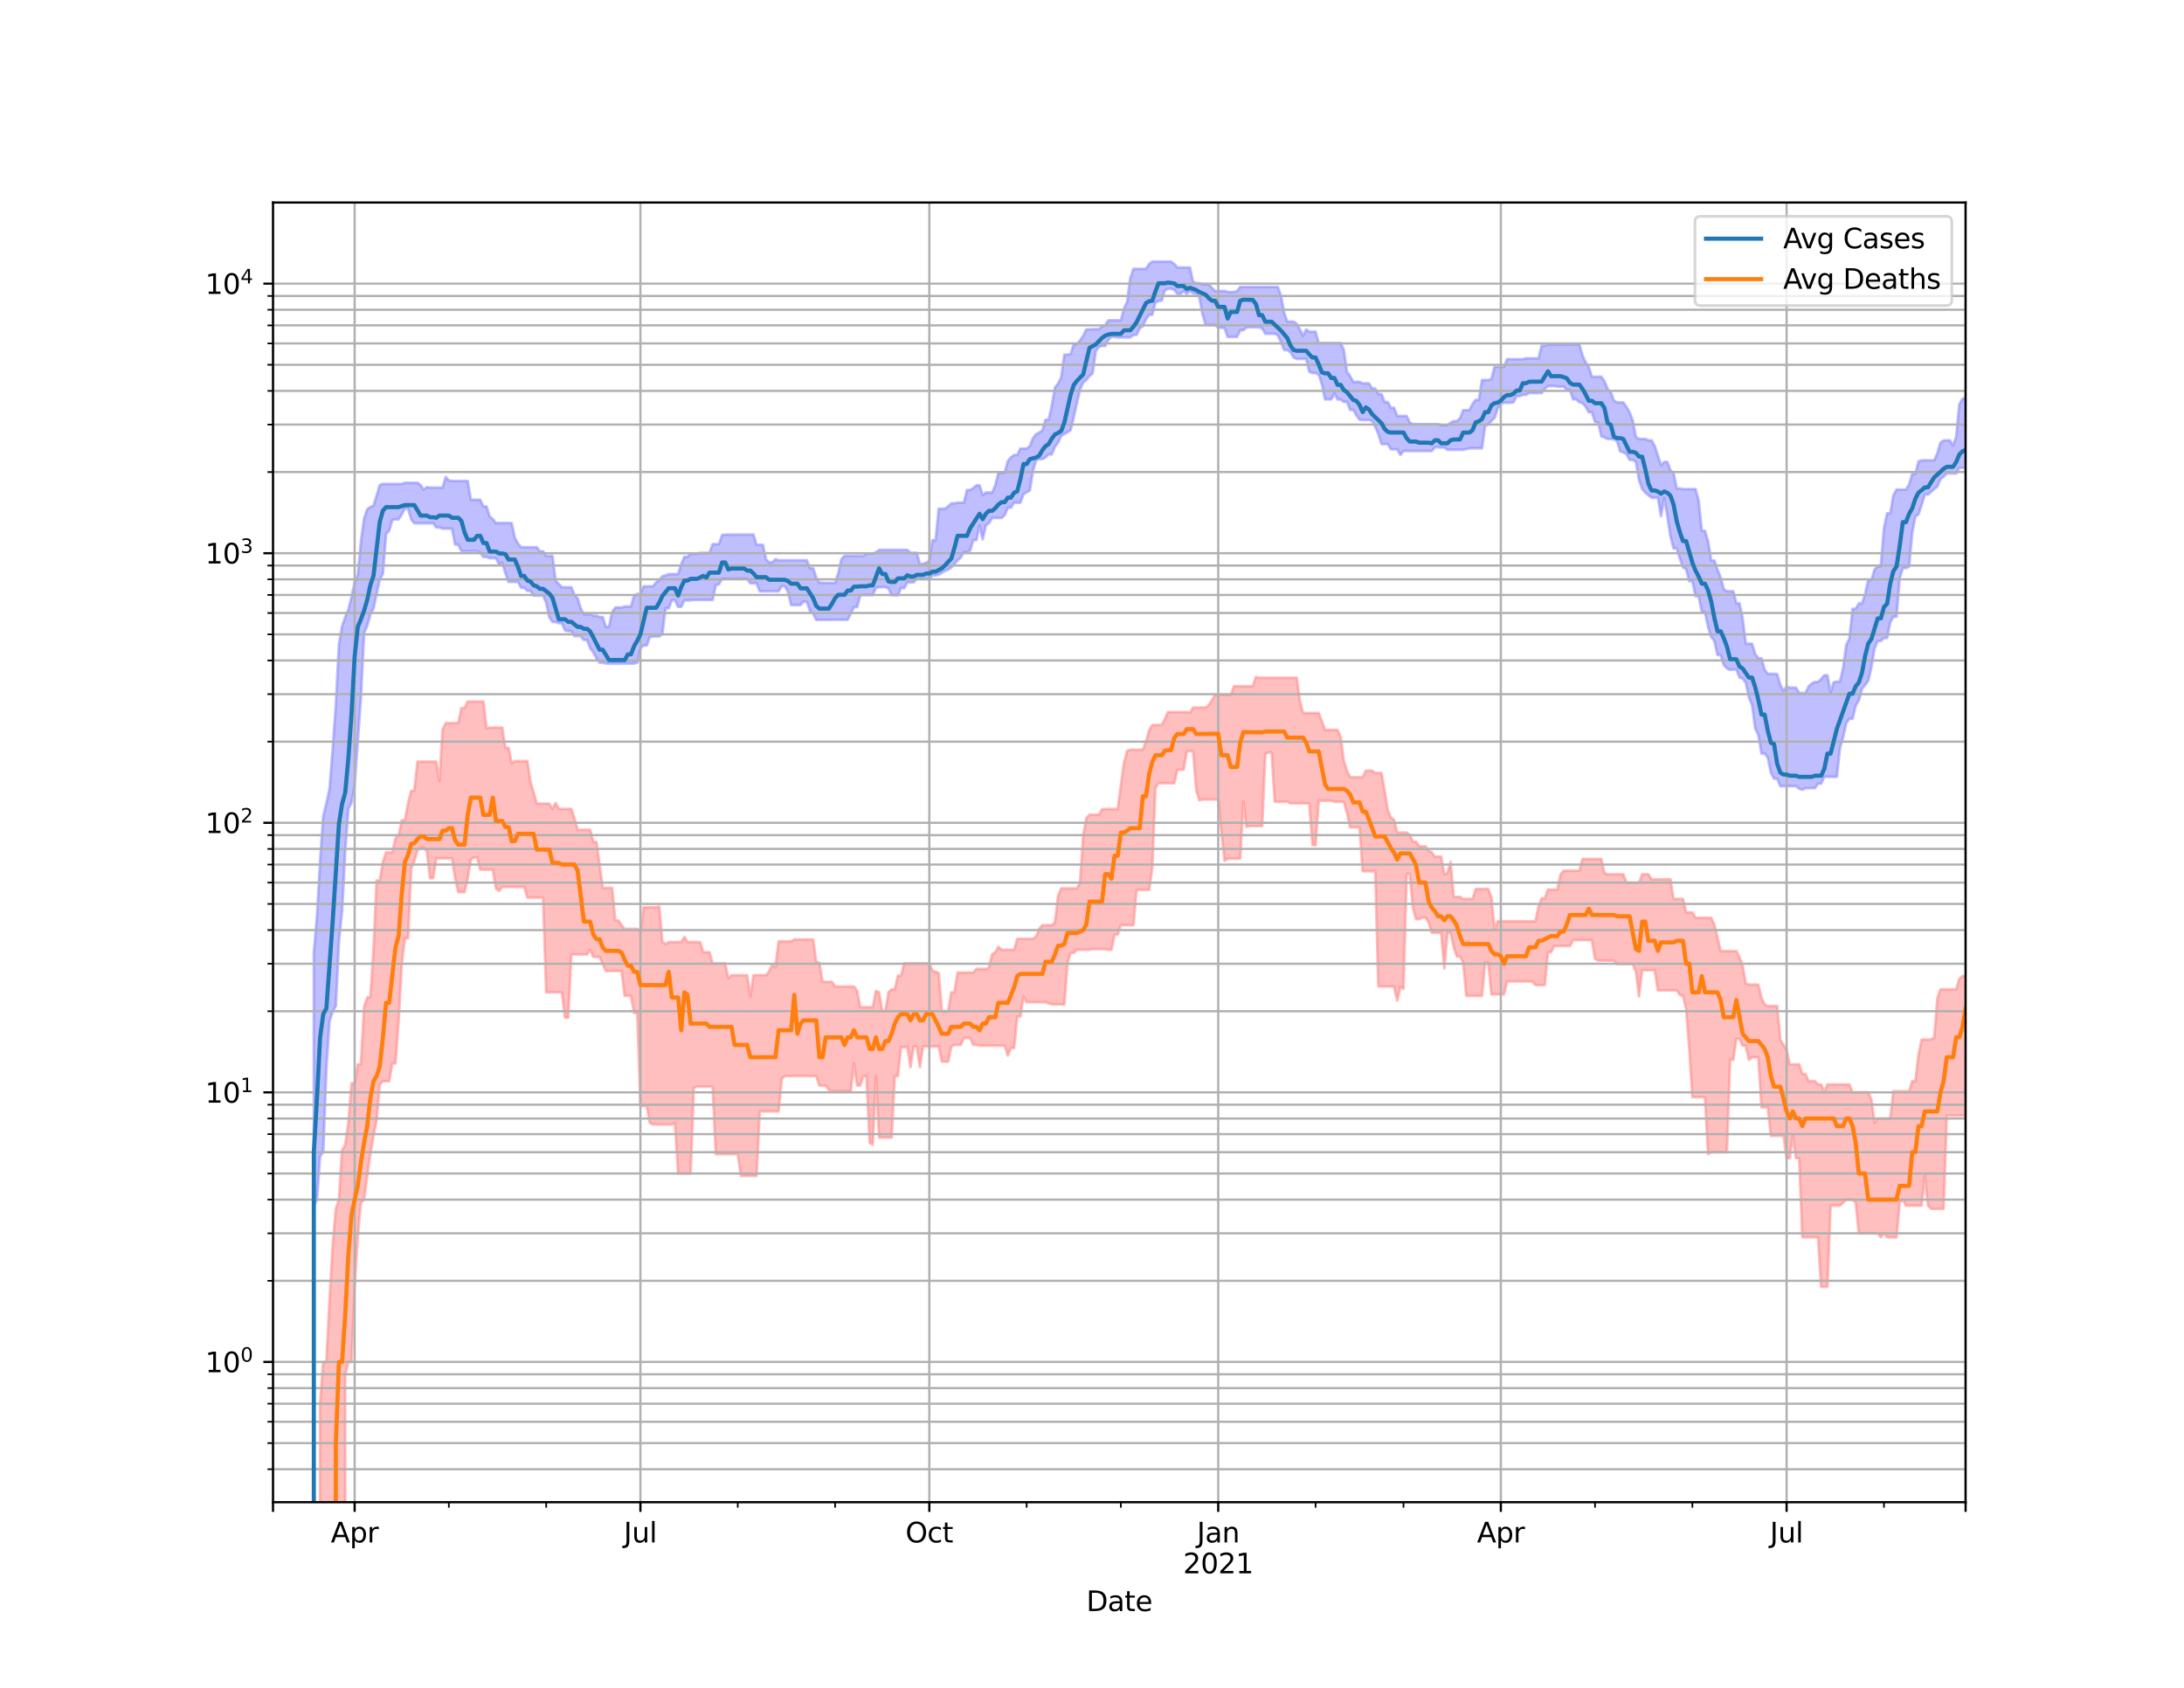 <?xml version="1.0" encoding="utf-8" standalone="no"?>
<!DOCTYPE svg PUBLIC "-//W3C//DTD SVG 1.1//EN"
  "http://www.w3.org/Graphics/SVG/1.1/DTD/svg11.dtd">
<svg height="612pt" version="1.1" viewBox="0 0 792 612" width="792pt" xmlns="http://www.w3.org/2000/svg" xmlns:xlink="http://www.w3.org/1999/xlink">
 <defs>
  <style type="text/css">*{stroke-linecap:butt;stroke-linejoin:round;}</style>
 </defs>
 <g id="figure_1">
  <g id="patch_1">
   <path d="M 0 612 
L 792 612 
L 792 0 
L 0 0 
z
" style="fill:#ffffff;"/>
  </g>
  <g id="axes_1">
   <g id="patch_2">
    <path d="M 99 544.68 
L 712.8 544.68 
L 712.8 73.44 
L 99 73.44 
z
" style="fill:#ffffff;"/>
   </g>
   <g id="PolyCollection_1">
    <path clip-path="url(#p68e2955192)" d="M 99 98242.091 
L 99 98242.091 
L 100.139 98242.091 
L 101.278 98242.091 
L 102.416 98242.091 
L 103.555 98242.091 
L 104.694 98242.091 
L 105.833 98242.091 
L 106.971 98242.091 
L 108.11 98242.091 
L 109.249 98242.091 
L 110.388 98242.091 
L 111.527 98242.091 
L 112.665 98242.091 
L 113.804 345.532 
L 114.943 332.236 
L 116.082 312.402 
L 117.22 295.945 
L 118.359 291.276 
L 119.498 286.009 
L 120.637 271.789 
L 121.776 255.844 
L 122.914 233.657 
L 124.053 227.111 
L 125.192 223.693 
L 126.331 221.048 
L 127.469 216.447 
L 128.608 211.132 
L 129.747 208.444 
L 130.886 196.409 
L 132.024 188.036 
L 133.163 184.65 
L 134.302 183.847 
L 135.441 183.366 
L 136.58 179.716 
L 137.718 175.888 
L 138.857 175.471 
L 139.996 175.471 
L 141.135 175.471 
L 142.273 175.471 
L 143.412 175.471 
L 144.551 175.471 
L 145.69 175.471 
L 146.829 175.064 
L 147.967 175.064 
L 149.106 175.064 
L 150.245 175.064 
L 151.384 175.064 
L 152.522 175.884 
L 153.661 177.614 
L 154.8 176.623 
L 155.939 176.804 
L 157.078 176.804 
L 158.216 176.804 
L 159.355 176.804 
L 160.494 176.804 
L 161.633 172.966 
L 162.771 174.221 
L 163.91 174.399 
L 165.049 174.399 
L 166.188 174.399 
L 167.327 174.399 
L 168.465 174.399 
L 169.604 174.399 
L 170.743 181.212 
L 171.882 181.212 
L 173.02 181.212 
L 174.159 181.212 
L 175.298 183.639 
L 176.437 183.639 
L 177.576 187.263 
L 178.714 188.213 
L 179.853 189.636 
L 180.992 189.636 
L 182.131 189.636 
L 183.269 189.636 
L 184.408 189.636 
L 185.547 189.636 
L 186.686 194.942 
L 187.824 197.064 
L 188.963 198.434 
L 190.102 198.434 
L 191.241 198.434 
L 192.38 198.434 
L 193.518 198.434 
L 194.657 198.434 
L 195.796 199.9 
L 196.935 199.9 
L 198.073 201.613 
L 199.212 201.613 
L 200.351 201.613 
L 201.49 210.608 
L 202.629 211.719 
L 203.767 212.944 
L 204.906 212.944 
L 206.045 212.944 
L 207.184 212.944 
L 208.322 215.671 
L 209.461 216.906 
L 210.6 220.644 
L 211.739 222.731 
L 212.878 222.731 
L 214.016 222.731 
L 215.155 223.249 
L 216.294 223.249 
L 217.433 223.751 
L 218.571 223.751 
L 219.71 227.27 
L 220.849 227.27 
L 221.988 221.993 
L 223.127 220.278 
L 224.265 220.278 
L 225.404 220.278 
L 226.543 219.902 
L 227.682 219.902 
L 228.82 219.902 
L 229.959 215.938 
L 231.098 215.375 
L 232.237 215.375 
L 233.376 212.599 
L 234.514 212.599 
L 235.653 212.599 
L 236.792 212.599 
L 237.931 211.181 
L 239.069 210.356 
L 240.208 208.942 
L 241.347 208.664 
L 242.486 208.164 
L 243.624 208.164 
L 244.763 208.164 
L 245.902 208.164 
L 247.041 204.608 
L 248.18 201.909 
L 249.318 201.909 
L 250.457 200.79 
L 251.596 200.79 
L 252.735 200.79 
L 253.873 200.488 
L 255.012 200.488 
L 256.151 200.488 
L 257.29 200.488 
L 258.429 197.295 
L 259.567 197.295 
L 260.706 197.295 
L 261.845 194.052 
L 262.984 193.834 
L 264.122 193.834 
L 265.261 193.834 
L 266.4 193.834 
L 267.539 193.834 
L 268.678 193.834 
L 269.816 193.834 
L 270.955 193.834 
L 272.094 193.834 
L 273.233 193.834 
L 274.371 197.559 
L 275.51 197.559 
L 276.649 197.559 
L 277.788 202.763 
L 278.927 203.969 
L 280.065 203.9 
L 281.204 202.763 
L 282.343 203.167 
L 283.482 203.167 
L 284.62 203.167 
L 285.759 203.167 
L 286.898 203.167 
L 288.037 203.167 
L 289.176 203.167 
L 290.314 203.167 
L 291.453 203.167 
L 292.592 203.167 
L 293.731 206.017 
L 294.869 206.017 
L 296.008 209.399 
L 297.147 211.285 
L 298.286 211.285 
L 299.424 211.367 
L 300.563 211.367 
L 301.702 211.367 
L 302.841 211.367 
L 303.98 207.891 
L 305.118 202.768 
L 306.257 201.539 
L 307.396 201.539 
L 308.535 201.539 
L 309.673 201.539 
L 310.812 201.539 
L 311.951 201.539 
L 313.09 201.539 
L 314.229 200.739 
L 315.367 200.739 
L 316.506 200.739 
L 317.645 200.311 
L 318.784 199.393 
L 319.922 199.393 
L 321.061 199.393 
L 322.2 199.393 
L 323.339 199.393 
L 324.478 199.393 
L 325.616 199.393 
L 326.755 199.393 
L 327.894 199.393 
L 329.033 199.393 
L 330.171 200.459 
L 331.31 200.459 
L 332.449 200.459 
L 333.588 204.473 
L 334.727 204.473 
L 335.865 204.056 
L 337.004 203.448 
L 338.143 195.882 
L 339.282 195.882 
L 340.42 184.481 
L 341.559 184.481 
L 342.698 184.481 
L 343.837 183.593 
L 344.976 182.531 
L 346.114 182.531 
L 347.253 182.274 
L 348.392 182.274 
L 349.531 182.274 
L 350.669 177.669 
L 351.808 177.669 
L 352.947 176.977 
L 354.086 175.988 
L 355.224 175.988 
L 356.363 179.54 
L 357.502 178.589 
L 358.641 178.589 
L 359.78 178.589 
L 360.918 175.988 
L 362.057 171.452 
L 363.196 171.452 
L 364.335 171.452 
L 365.473 167.181 
L 366.612 165.83 
L 367.751 164.974 
L 368.89 164.974 
L 370.029 162.654 
L 371.167 162.654 
L 372.306 162.654 
L 373.445 161.745 
L 374.584 158.903 
L 375.722 157.441 
L 376.861 156.849 
L 378 156.099 
L 379.139 152.211 
L 380.278 152.211 
L 381.416 147.113 
L 382.555 140.487 
L 383.694 139.118 
L 384.833 136.834 
L 385.971 128.59 
L 387.11 128.59 
L 388.249 128.392 
L 389.388 124.766 
L 390.527 124.766 
L 391.665 123.433 
L 392.804 121.758 
L 393.943 119.449 
L 395.082 119.449 
L 396.22 119.345 
L 397.359 119.345 
L 398.498 119.345 
L 399.637 118.388 
L 400.776 117.944 
L 401.914 116.159 
L 403.053 116.159 
L 404.192 116.159 
L 405.331 116.159 
L 406.469 116.159 
L 407.608 111.884 
L 408.747 109.411 
L 409.886 100.836 
L 411.024 97.495 
L 412.163 97.495 
L 413.302 97.495 
L 414.441 97.495 
L 415.58 97.495 
L 416.718 95.719 
L 417.857 94.86 
L 418.996 94.86 
L 420.135 94.86 
L 421.273 94.86 
L 422.412 94.86 
L 423.551 94.86 
L 424.69 94.86 
L 425.829 95.719 
L 426.967 97.013 
L 428.106 97.013 
L 429.245 97.013 
L 430.384 97.013 
L 431.522 97.013 
L 432.661 102.209 
L 433.8 102.632 
L 434.939 102.74 
L 436.078 103.098 
L 437.216 103.098 
L 438.355 103.098 
L 439.494 104.439 
L 440.633 105.502 
L 441.771 105.502 
L 442.91 105.502 
L 444.049 105.502 
L 445.188 105.881 
L 446.327 105.881 
L 447.465 105.881 
L 448.604 105.53 
L 449.743 104.048 
L 450.882 104.042 
L 452.02 104.042 
L 453.159 104.042 
L 454.298 104.042 
L 455.437 104.042 
L 456.576 104.042 
L 457.714 104.042 
L 458.853 104.042 
L 459.992 104.042 
L 461.131 104.042 
L 462.269 104.042 
L 463.408 104.042 
L 464.547 107.339 
L 465.686 113.408 
L 466.824 116.609 
L 467.963 116.609 
L 469.102 116.609 
L 470.241 117.401 
L 471.38 119.451 
L 472.518 121.796 
L 473.657 119.451 
L 474.796 120.294 
L 475.935 120.294 
L 477.073 120.294 
L 478.212 124.378 
L 479.351 124.378 
L 480.49 124.378 
L 481.629 124.378 
L 482.767 124.378 
L 483.906 124.378 
L 485.045 124.378 
L 486.184 124.378 
L 487.322 126.876 
L 488.461 134.834 
L 489.6 136.369 
L 490.739 138.481 
L 491.878 138.481 
L 493.016 138.481 
L 494.155 139.019 
L 495.294 139.019 
L 496.433 139.019 
L 497.571 140.89 
L 498.71 140.89 
L 499.849 142.889 
L 500.988 142.889 
L 502.127 145.799 
L 503.265 145.799 
L 504.404 147.869 
L 505.543 147.869 
L 506.682 150.831 
L 507.82 150.831 
L 508.959 150.831 
L 510.098 150.831 
L 511.237 153.206 
L 512.376 153.784 
L 513.514 153.784 
L 514.653 153.784 
L 515.792 153.784 
L 516.931 153.784 
L 518.069 153.784 
L 519.208 153.784 
L 520.347 153.784 
L 521.486 153.784 
L 522.624 154.185 
L 523.763 154.185 
L 524.902 154.185 
L 526.041 153.255 
L 527.18 152.692 
L 528.318 152.692 
L 529.457 151.678 
L 530.596 148.715 
L 531.735 148.715 
L 532.873 148.715 
L 534.012 146.448 
L 535.151 144.985 
L 536.29 144.985 
L 537.429 137.791 
L 538.567 137.791 
L 539.706 137.791 
L 540.845 137.416 
L 541.984 133.018 
L 543.122 133.018 
L 544.261 133.018 
L 545.4 133.018 
L 546.539 130.229 
L 547.678 130.229 
L 548.816 130.229 
L 549.955 130.229 
L 551.094 130.229 
L 552.233 130.229 
L 553.371 129.919 
L 554.51 129.919 
L 555.649 129.919 
L 556.788 129.919 
L 557.927 129.919 
L 559.065 125.343 
L 560.204 125.343 
L 561.343 124.906 
L 562.482 124.906 
L 563.62 124.906 
L 564.759 124.906 
L 565.898 124.906 
L 567.037 124.906 
L 568.176 124.906 
L 569.314 124.906 
L 570.453 124.906 
L 571.592 124.906 
L 572.731 124.906 
L 573.869 128.833 
L 575.008 131.356 
L 576.147 133.077 
L 577.286 136.597 
L 578.424 136.597 
L 579.563 136.597 
L 580.702 136.597 
L 581.841 138.231 
L 582.98 141.002 
L 584.118 142.221 
L 585.257 145.256 
L 586.396 145.915 
L 587.535 145.915 
L 588.673 145.915 
L 589.812 147.554 
L 590.951 149.474 
L 592.09 152.519 
L 593.229 158.434 
L 594.367 159.166 
L 595.506 159.166 
L 596.645 159.166 
L 597.784 159.673 
L 598.922 159.673 
L 600.061 161.733 
L 601.2 165.116 
L 602.339 168.769 
L 603.478 167.507 
L 604.616 167.507 
L 605.755 170.489 
L 606.894 171.401 
L 608.033 177.116 
L 609.171 177.116 
L 610.31 177.329 
L 611.449 177.329 
L 612.588 177.329 
L 613.727 177.329 
L 614.865 177.329 
L 616.004 181.596 
L 617.143 192.473 
L 618.282 192.473 
L 619.42 196.282 
L 620.559 203.257 
L 621.698 203.257 
L 622.837 206.551 
L 623.976 209.405 
L 625.114 213.649 
L 626.253 214.383 
L 627.392 214.383 
L 628.531 214.383 
L 629.669 218.78 
L 630.808 218.78 
L 631.947 224.267 
L 633.086 233.417 
L 634.224 233.417 
L 635.363 233.417 
L 636.502 237.145 
L 637.641 238.689 
L 638.78 238.689 
L 639.918 242.786 
L 641.057 244.34 
L 642.196 244.34 
L 643.335 244.34 
L 644.473 244.447 
L 645.612 248.368 
L 646.751 250.542 
L 647.89 248.934 
L 649.029 249.334 
L 650.167 249.334 
L 651.306 249.334 
L 652.445 251.306 
L 653.584 251.306 
L 654.722 251.306 
L 655.861 248.921 
L 657 247.861 
L 658.139 247.283 
L 659.278 247.283 
L 660.416 246.225 
L 661.555 244.83 
L 662.694 244.83 
L 663.833 251.082 
L 664.971 247.436 
L 666.11 247.13 
L 667.249 247.13 
L 668.388 242.296 
L 669.527 233.814 
L 670.665 231.51 
L 671.804 220.76 
L 672.943 220.76 
L 674.082 218.819 
L 675.22 218.819 
L 676.359 215.459 
L 677.498 210.302 
L 678.637 210.302 
L 679.776 206.541 
L 680.914 205.328 
L 682.053 205.328 
L 683.192 191.52 
L 684.331 186.155 
L 685.469 186.155 
L 686.608 179.623 
L 687.747 177.523 
L 688.886 177.523 
L 690.024 177.523 
L 691.163 177.523 
L 692.302 175.734 
L 693.441 171.873 
L 694.58 171.873 
L 695.718 167.312 
L 696.857 166.913 
L 697.996 166.913 
L 699.135 166.913 
L 700.273 166.913 
L 701.412 166.913 
L 702.551 164.357 
L 703.69 160.484 
L 704.829 159.708 
L 705.967 159.708 
L 707.106 159.708 
L 708.245 161.491 
L 709.384 158.412 
L 710.522 146.615 
L 711.661 144.644 
L 712.8 144.048 
L 712.8 169.608 
L 712.8 169.608 
L 711.661 169.608 
L 710.522 169.608 
L 709.384 171.667 
L 708.245 171.667 
L 707.106 171.667 
L 705.967 171.667 
L 704.829 172.814 
L 703.69 173.724 
L 702.551 176.433 
L 701.412 177.307 
L 700.273 178.355 
L 699.135 179.319 
L 697.996 179.319 
L 696.857 183.112 
L 695.718 186.461 
L 694.58 187.291 
L 693.441 193.188 
L 692.302 205.48 
L 691.163 205.998 
L 690.024 205.998 
L 688.886 209.783 
L 687.747 223.641 
L 686.608 223.641 
L 685.469 225.646 
L 684.331 231.317 
L 683.192 231.317 
L 682.053 232.417 
L 680.914 232.417 
L 679.776 235.134 
L 678.637 241.934 
L 677.498 246.801 
L 676.359 248.407 
L 675.22 249.791 
L 674.082 254.027 
L 672.943 255.876 
L 671.804 260.594 
L 670.665 260.594 
L 669.527 262.212 
L 668.388 267.35 
L 667.249 271.203 
L 666.11 281.667 
L 664.971 281.667 
L 663.833 281.667 
L 662.694 281.667 
L 661.555 281.667 
L 660.416 284.146 
L 659.278 284.146 
L 658.139 285.788 
L 657 285.788 
L 655.861 285.788 
L 654.722 285.788 
L 653.584 286.36 
L 652.445 285.977 
L 651.306 285.036 
L 650.167 285.036 
L 649.029 285.036 
L 647.89 285.036 
L 646.751 285.036 
L 645.612 285.036 
L 644.473 282.331 
L 643.335 282.331 
L 642.196 280.202 
L 641.057 274.655 
L 639.918 273.245 
L 638.78 273.245 
L 637.641 266.52 
L 636.502 264.102 
L 635.363 255.611 
L 634.224 252.906 
L 633.086 247.552 
L 631.947 246.002 
L 630.808 245.669 
L 629.669 242.752 
L 628.531 242.752 
L 627.392 242.889 
L 626.253 242.352 
L 625.114 241.133 
L 623.976 237.488 
L 622.837 237.488 
L 621.698 232.417 
L 620.559 230.977 
L 619.42 227.358 
L 618.282 221.895 
L 617.143 221.895 
L 616.004 216.177 
L 614.865 216.177 
L 613.727 210.737 
L 612.588 210.737 
L 611.449 206.38 
L 610.31 205.709 
L 609.171 202.487 
L 608.033 198.831 
L 606.894 198.831 
L 605.755 194.425 
L 604.616 186.96 
L 603.478 180.471 
L 602.339 187.133 
L 601.2 180.471 
L 600.061 180.471 
L 598.922 180.471 
L 597.784 179.548 
L 596.645 178.637 
L 595.506 177.287 
L 594.367 174.054 
L 593.229 167.454 
L 592.09 166.742 
L 590.951 166.742 
L 589.812 164.636 
L 588.673 164.036 
L 587.535 163.689 
L 586.396 159.993 
L 585.257 159.3 
L 584.118 159.17 
L 582.98 159.17 
L 581.841 158.636 
L 580.702 158.187 
L 579.563 153.199 
L 578.424 153.026 
L 577.286 149.46 
L 576.147 149.46 
L 575.008 147.446 
L 573.869 146.165 
L 572.731 145.848 
L 571.592 144.782 
L 570.453 144.782 
L 569.314 141.381 
L 568.176 141.353 
L 567.037 140.186 
L 565.898 140.186 
L 564.759 140.186 
L 563.62 139.974 
L 562.482 139.974 
L 561.343 139.974 
L 560.204 140.994 
L 559.065 142.529 
L 557.927 142.529 
L 556.788 142.529 
L 555.649 142.504 
L 554.51 142.504 
L 553.371 143.157 
L 552.233 143.157 
L 551.094 143.641 
L 549.955 143.641 
L 548.816 145.95 
L 547.678 146.054 
L 546.539 146.054 
L 545.4 146.054 
L 544.261 146.45 
L 543.122 148.179 
L 541.984 151.496 
L 540.845 152.629 
L 539.706 153.916 
L 538.567 154.423 
L 537.429 162.56 
L 536.29 162.56 
L 535.151 162.56 
L 534.012 162.56 
L 532.873 162.56 
L 531.735 162.824 
L 530.596 163.089 
L 529.457 163.089 
L 528.318 163.089 
L 527.18 163.089 
L 526.041 163.089 
L 524.902 163.089 
L 523.763 162.253 
L 522.624 162.253 
L 521.486 162.175 
L 520.347 162.175 
L 519.208 163.531 
L 518.069 163.531 
L 516.931 163.531 
L 515.792 163.531 
L 514.653 163.531 
L 513.514 163.531 
L 512.376 163.531 
L 511.237 163.531 
L 510.098 163.531 
L 508.959 163.531 
L 507.82 164.949 
L 506.682 162.913 
L 505.543 162.913 
L 504.404 162.913 
L 503.265 160.997 
L 502.127 160.997 
L 500.988 160.997 
L 499.849 157.368 
L 498.71 154.79 
L 497.571 152.632 
L 496.433 152.276 
L 495.294 152.276 
L 494.155 152.276 
L 493.016 152.15 
L 491.878 150.604 
L 490.739 148.613 
L 489.6 148.613 
L 488.461 145.719 
L 487.322 145.719 
L 486.184 144.83 
L 485.045 144.83 
L 483.906 142.682 
L 482.767 144.816 
L 481.629 144.816 
L 480.49 144.816 
L 479.351 139.214 
L 478.212 135.823 
L 477.073 135.242 
L 475.935 135.242 
L 474.796 134.812 
L 473.657 130.149 
L 472.518 130.149 
L 471.38 130.149 
L 470.241 130.149 
L 469.102 129.608 
L 467.963 127.645 
L 466.824 126.959 
L 465.686 126.899 
L 464.547 124.054 
L 463.408 121.615 
L 462.269 121.025 
L 461.131 121.025 
L 459.992 121.025 
L 458.853 121.025 
L 457.714 119.066 
L 456.576 118.661 
L 455.437 118.661 
L 454.298 118.661 
L 453.159 118.661 
L 452.02 118.661 
L 450.882 119.748 
L 449.743 119.748 
L 448.604 122.141 
L 447.465 122.141 
L 446.327 122.141 
L 445.188 122.141 
L 444.049 118.896 
L 442.91 118.837 
L 441.771 118.837 
L 440.633 117.819 
L 439.494 117.819 
L 438.355 117.819 
L 437.216 117.819 
L 436.078 113.933 
L 434.939 107.869 
L 433.8 106.529 
L 432.661 106.33 
L 431.522 105.52 
L 430.384 106.529 
L 429.245 105.52 
L 428.106 106.529 
L 426.967 106.529 
L 425.829 105.095 
L 424.69 104.664 
L 423.551 104.664 
L 422.412 105.334 
L 421.273 108.992 
L 420.135 109.138 
L 418.996 109.744 
L 417.857 114.115 
L 416.718 114.115 
L 415.58 115.782 
L 414.441 118.295 
L 413.302 119.019 
L 412.163 121.442 
L 411.024 121.442 
L 409.886 122.349 
L 408.747 122.349 
L 407.608 122.349 
L 406.469 122.349 
L 405.331 122.349 
L 404.192 122.121 
L 403.053 122.121 
L 401.914 123.272 
L 400.776 125.457 
L 399.637 125.457 
L 398.498 125.8 
L 397.359 127.353 
L 396.22 135.453 
L 395.082 136.314 
L 393.943 137.813 
L 392.804 138.674 
L 391.665 141.181 
L 390.527 146.132 
L 389.388 151.223 
L 388.249 155.941 
L 387.11 156.719 
L 385.971 157.352 
L 384.833 158.007 
L 383.694 160.488 
L 382.555 161.994 
L 381.416 164.755 
L 380.278 164.755 
L 379.139 165.821 
L 378 166.458 
L 376.861 166.458 
L 375.722 166.88 
L 374.584 170.749 
L 373.445 177.857 
L 372.306 178.501 
L 371.167 179.136 
L 370.029 182.263 
L 368.89 182.263 
L 367.751 182.263 
L 366.612 184.088 
L 365.473 184.088 
L 364.335 186.816 
L 363.196 187.806 
L 362.057 187.806 
L 360.918 187.806 
L 359.78 187.806 
L 358.641 189.655 
L 357.502 190.524 
L 356.363 195.541 
L 355.224 190.524 
L 354.086 195.836 
L 352.947 195.836 
L 351.808 199.616 
L 350.669 200.13 
L 349.531 200.13 
L 348.392 202.199 
L 347.253 203.203 
L 346.114 204.454 
L 344.976 205.795 
L 343.837 206.521 
L 342.698 207.008 
L 341.559 207.664 
L 340.42 208.362 
L 339.282 208.628 
L 338.143 208.628 
L 337.004 209.915 
L 335.865 209.915 
L 334.727 209.915 
L 333.588 209.915 
L 332.449 209.915 
L 331.31 211.17 
L 330.171 211.17 
L 329.033 211.17 
L 327.894 213.235 
L 326.755 213.235 
L 325.616 215.816 
L 324.478 215.816 
L 323.339 215.816 
L 322.2 213.372 
L 321.061 212.91 
L 319.922 212.91 
L 318.784 212.91 
L 317.645 213.166 
L 316.506 215.707 
L 315.367 215.707 
L 314.229 215.707 
L 313.09 215.707 
L 311.951 215.963 
L 310.812 220.097 
L 309.673 220.097 
L 308.535 222.446 
L 307.396 224.722 
L 306.257 224.722 
L 305.118 224.722 
L 303.98 224.722 
L 302.841 224.722 
L 301.702 224.722 
L 300.563 224.722 
L 299.424 224.752 
L 298.286 224.752 
L 297.147 224.752 
L 296.008 224.752 
L 294.869 222.51 
L 293.731 221.581 
L 292.592 218.313 
L 291.453 218.088 
L 290.314 219.37 
L 289.176 219.37 
L 288.037 219.37 
L 286.898 219.37 
L 285.759 214.6 
L 284.62 212.577 
L 283.482 212.577 
L 282.343 214.394 
L 281.204 214.394 
L 280.065 214.394 
L 278.927 214.394 
L 277.788 214.394 
L 276.649 214.394 
L 275.51 214.394 
L 274.371 211.476 
L 273.233 211.476 
L 272.094 211.476 
L 270.955 209.841 
L 269.816 209.841 
L 268.678 209.841 
L 267.539 209.841 
L 266.4 209.841 
L 265.261 209.841 
L 264.122 209.841 
L 262.984 209.841 
L 261.845 209.841 
L 260.706 211.89 
L 259.567 212.134 
L 258.429 217.528 
L 257.29 217.528 
L 256.151 217.528 
L 255.012 217.528 
L 253.873 217.528 
L 252.735 217.528 
L 251.596 217.528 
L 250.457 217.68 
L 249.318 217.68 
L 248.18 217.68 
L 247.041 220.029 
L 245.902 220.029 
L 244.763 217.623 
L 243.624 217.623 
L 242.486 220.57 
L 241.347 220.57 
L 240.208 229.871 
L 239.069 230.795 
L 237.931 230.795 
L 236.792 230.795 
L 235.653 231.02 
L 234.514 234.066 
L 233.376 234.066 
L 232.237 235.029 
L 231.098 240.27 
L 229.959 240.563 
L 228.82 240.606 
L 227.682 240.606 
L 226.543 240.606 
L 225.404 240.606 
L 224.265 240.606 
L 223.127 240.606 
L 221.988 240.606 
L 220.849 240.606 
L 219.71 240.563 
L 218.571 240.27 
L 217.433 240.27 
L 216.294 238.647 
L 215.155 236.527 
L 214.016 235.01 
L 212.878 232.05 
L 211.739 232.05 
L 210.6 230.648 
L 209.461 230.648 
L 208.322 230.648 
L 207.184 228.859 
L 206.045 228.859 
L 204.906 228.604 
L 203.767 225.946 
L 202.629 225.946 
L 201.49 225.524 
L 200.351 225.524 
L 199.212 223.839 
L 198.073 218.565 
L 196.935 215.938 
L 195.796 215.938 
L 194.657 215.938 
L 193.518 215.938 
L 192.38 214.23 
L 191.241 214.23 
L 190.102 213.081 
L 188.963 213.081 
L 187.824 210.975 
L 186.686 210.975 
L 185.547 210.975 
L 184.408 210.975 
L 183.269 207.805 
L 182.131 203.996 
L 180.992 204.748 
L 179.853 202.372 
L 178.714 202.372 
L 177.576 202.372 
L 176.437 201.936 
L 175.298 201.936 
L 174.159 200.391 
L 173.02 199.837 
L 171.882 199.837 
L 170.743 199.837 
L 169.604 199.837 
L 168.465 199.837 
L 167.327 199.837 
L 166.188 197.457 
L 165.049 197.457 
L 163.91 191.688 
L 162.771 191.688 
L 161.633 191.688 
L 160.494 191.688 
L 159.355 191.243 
L 158.216 191.243 
L 157.078 189.734 
L 155.939 189.734 
L 154.8 189.734 
L 153.661 189.734 
L 152.522 189.734 
L 151.384 189.734 
L 150.245 189.734 
L 149.106 188.305 
L 147.967 184.351 
L 146.829 184.351 
L 145.69 186.516 
L 144.551 188.305 
L 143.412 188.305 
L 142.273 188.56 
L 141.135 192.41 
L 139.996 193.618 
L 138.857 208.108 
L 137.718 210.132 
L 136.58 215.363 
L 135.441 220.665 
L 134.302 222.838 
L 133.163 226.921 
L 132.024 229.652 
L 130.886 253.037 
L 129.747 268.85 
L 128.608 284.696 
L 127.469 291.061 
L 126.331 293.301 
L 125.192 308.561 
L 124.053 330.39 
L 122.914 341.357 
L 121.776 364.793 
L 120.637 366.874 
L 119.498 370.201 
L 118.359 387.299 
L 117.22 417.772 
L 116.082 419.211 
L 114.943 434.985 
L 113.804 437.162 
L 112.665 98242.091 
L 111.527 98242.091 
L 110.388 98242.091 
L 109.249 98242.091 
L 108.11 98242.091 
L 106.971 98242.091 
L 105.833 98242.091 
L 104.694 98242.091 
L 103.555 98242.091 
L 102.416 98242.091 
L 101.278 98242.091 
L 100.139 98242.091 
L 99 98242.091 
z
" style="fill:#8080ff;fill-opacity:0.5;stroke:#8080ff;stroke-opacity:0.5;"/>
   </g>
   <g id="PolyCollection_2">
    <path clip-path="url(#p68e2955192)" d="M 99 98242.091 
L 99 98242.091 
L 100.139 98242.091 
L 101.278 98242.091 
L 102.416 98242.091 
L 103.555 98242.091 
L 104.694 98242.091 
L 105.833 98242.091 
L 106.971 98242.091 
L 108.11 98242.091 
L 109.249 98242.091 
L 110.388 98242.091 
L 111.527 98242.091 
L 112.665 98242.091 
L 113.804 98242.091 
L 114.943 98242.091 
L 116.082 508.976 
L 117.22 493.835 
L 118.359 493.835 
L 119.498 471.309 
L 120.637 451.67 
L 121.776 438.294 
L 122.914 434.985 
L 124.053 417.07 
L 125.192 415.032 
L 126.331 407.182 
L 127.469 392.819 
L 128.608 392.819 
L 129.747 385.94 
L 130.886 385.94 
L 132.024 365.201 
L 133.163 361.661 
L 134.302 361.661 
L 135.441 344.386 
L 136.58 319.252 
L 137.718 319.252 
L 138.857 312.461 
L 139.996 309.104 
L 141.135 309.104 
L 142.273 309.104 
L 143.412 303.91 
L 144.551 302.905 
L 145.69 297.415 
L 146.829 297.415 
L 147.967 291.24 
L 149.106 286.746 
L 150.245 286.746 
L 151.384 276.163 
L 152.522 276.163 
L 153.661 276.163 
L 154.8 276.163 
L 155.939 276.163 
L 157.078 276.163 
L 158.216 276.163 
L 159.355 283.244 
L 160.494 264.559 
L 161.633 262.212 
L 162.771 262.212 
L 163.91 262.212 
L 165.049 262.212 
L 166.188 262.212 
L 167.327 256.743 
L 168.465 256.743 
L 169.604 254.372 
L 170.743 254.372 
L 171.882 254.372 
L 173.02 254.372 
L 174.159 254.372 
L 175.298 254.372 
L 176.437 264.159 
L 177.576 263.819 
L 178.714 263.819 
L 179.853 263.819 
L 180.992 263.819 
L 182.131 263.819 
L 183.269 271.135 
L 184.408 271.135 
L 185.547 276.772 
L 186.686 275.937 
L 187.824 275.937 
L 188.963 275.937 
L 190.102 275.937 
L 191.241 275.937 
L 192.38 283.542 
L 193.518 287.364 
L 194.657 291.384 
L 195.796 291.384 
L 196.935 291.384 
L 198.073 291.384 
L 199.212 291.384 
L 200.351 293.301 
L 201.49 291.132 
L 202.629 293.301 
L 203.767 293.301 
L 204.906 293.301 
L 206.045 293.301 
L 207.184 293.301 
L 208.322 296.796 
L 209.461 300.875 
L 210.6 300.875 
L 211.739 300.875 
L 212.878 300.875 
L 214.016 300.875 
L 215.155 305.287 
L 216.294 305.287 
L 217.433 313.48 
L 218.571 321.978 
L 219.71 321.978 
L 220.849 321.978 
L 221.988 321.978 
L 223.127 333.773 
L 224.265 333.773 
L 225.404 335.469 
L 226.543 336.814 
L 227.682 336.814 
L 228.82 336.814 
L 229.959 336.814 
L 231.098 336.814 
L 232.237 337.77 
L 233.376 328.969 
L 234.514 328.969 
L 235.653 328.969 
L 236.792 328.969 
L 237.931 328.969 
L 239.069 328.708 
L 240.208 341.591 
L 241.347 342.303 
L 242.486 341.591 
L 243.624 341.591 
L 244.763 341.591 
L 245.902 341.591 
L 247.041 341.591 
L 248.18 339.75 
L 249.318 341.591 
L 250.457 341.591 
L 251.596 341.591 
L 252.735 341.591 
L 253.873 341.591 
L 255.012 345.274 
L 256.151 345.274 
L 257.29 345.274 
L 258.429 349.308 
L 259.567 349.308 
L 260.706 349.308 
L 261.845 349.308 
L 262.984 349.308 
L 264.122 354.715 
L 265.261 353.608 
L 266.4 353.608 
L 267.539 353.608 
L 268.678 353.608 
L 269.816 353.608 
L 270.955 353.608 
L 272.094 361.286 
L 273.233 353.608 
L 274.371 353.608 
L 275.51 353.608 
L 276.649 353.608 
L 277.788 353.608 
L 278.927 352.226 
L 280.065 349.875 
L 281.204 350.742 
L 282.343 341.357 
L 283.482 341.357 
L 284.62 341.357 
L 285.759 341.357 
L 286.898 341.357 
L 288.037 340.661 
L 289.176 340.661 
L 290.314 340.661 
L 291.453 340.661 
L 292.592 340.661 
L 293.731 340.661 
L 294.869 340.661 
L 296.008 348.747 
L 297.147 349.167 
L 298.286 356.016 
L 299.424 356.016 
L 300.563 356.016 
L 301.702 356.016 
L 302.841 357.701 
L 303.98 357.701 
L 305.118 357.701 
L 306.257 357.701 
L 307.396 357.701 
L 308.535 357.701 
L 309.673 357.701 
L 310.812 359.277 
L 311.951 365.201 
L 313.09 365.201 
L 314.229 365.201 
L 315.367 365.201 
L 316.506 365.201 
L 317.645 359.277 
L 318.784 359.815 
L 319.922 366.661 
L 321.061 366.661 
L 322.2 359.815 
L 323.339 358.745 
L 324.478 358.745 
L 325.616 353.765 
L 326.755 353.765 
L 327.894 349.308 
L 329.033 349.308 
L 330.171 349.308 
L 331.31 349.308 
L 332.449 349.308 
L 333.588 349.308 
L 334.727 349.308 
L 335.865 349.308 
L 337.004 349.308 
L 338.143 351.925 
L 339.282 352.378 
L 340.42 352.835 
L 341.559 366.661 
L 342.698 366.661 
L 343.837 366.661 
L 344.976 359.815 
L 346.114 359.815 
L 347.253 352.682 
L 348.392 352.682 
L 349.531 352.682 
L 350.669 352.682 
L 351.808 352.682 
L 352.947 352.682 
L 354.086 351.329 
L 355.224 351.329 
L 356.363 351.329 
L 357.502 351.329 
L 358.641 350.888 
L 359.78 346.051 
L 360.918 345.274 
L 362.057 343.27 
L 363.196 344.386 
L 364.335 344.386 
L 365.473 344.386 
L 366.612 344.386 
L 367.751 344.386 
L 368.89 340.431 
L 370.029 340.431 
L 371.167 340.431 
L 372.306 340.431 
L 373.445 340.431 
L 374.584 340.431 
L 375.722 339.638 
L 376.861 336.814 
L 378 335.469 
L 379.139 335.469 
L 380.278 335.469 
L 381.416 335.469 
L 382.555 334.463 
L 383.694 324.891 
L 384.833 322.127 
L 385.971 322.127 
L 387.11 322.127 
L 388.249 322.127 
L 389.388 322.127 
L 390.527 322.127 
L 391.665 319.953 
L 392.804 302.953 
L 393.943 296.633 
L 395.082 295.426 
L 396.22 295.426 
L 397.359 295.426 
L 398.498 295.426 
L 399.637 293.452 
L 400.776 293.338 
L 401.914 293.338 
L 403.053 293.338 
L 404.192 293.338 
L 405.331 293.338 
L 406.469 284.727 
L 407.608 276.594 
L 408.747 272.269 
L 409.886 271.857 
L 411.024 271.857 
L 412.163 271.857 
L 413.302 271.857 
L 414.441 271.857 
L 415.58 268.871 
L 416.718 264.79 
L 417.857 262.888 
L 418.996 262.888 
L 420.135 262.888 
L 421.273 262.888 
L 422.412 260.733 
L 423.551 258.186 
L 424.69 258.186 
L 425.829 258.186 
L 426.967 258.186 
L 428.106 258.186 
L 429.245 258.186 
L 430.384 258.186 
L 431.522 258.434 
L 432.661 256.552 
L 433.8 256.552 
L 434.939 256.552 
L 436.078 256.552 
L 437.216 256.552 
L 438.355 255.627 
L 439.494 253.908 
L 440.633 251.97 
L 441.771 251.97 
L 442.91 251.97 
L 444.049 251.97 
L 445.188 251.97 
L 446.327 251.97 
L 447.465 248.842 
L 448.604 248.842 
L 449.743 248.842 
L 450.882 248.842 
L 452.02 248.842 
L 453.159 248.842 
L 454.298 248.842 
L 455.437 245.461 
L 456.576 245.755 
L 457.714 245.755 
L 458.853 245.755 
L 459.992 245.755 
L 461.131 245.755 
L 462.269 245.755 
L 463.408 245.755 
L 464.547 245.755 
L 465.686 245.755 
L 466.824 245.755 
L 467.963 245.755 
L 469.102 245.755 
L 470.241 245.755 
L 471.38 254.057 
L 472.518 258.517 
L 473.657 258.517 
L 474.796 258.517 
L 475.935 258.517 
L 477.073 258.517 
L 478.212 258.517 
L 479.351 261.511 
L 480.49 264.655 
L 481.629 264.655 
L 482.767 264.655 
L 483.906 264.655 
L 485.045 264.655 
L 486.184 267.33 
L 487.322 275.937 
L 488.461 279.461 
L 489.6 281.839 
L 490.739 281.839 
L 491.878 281.839 
L 493.016 281.839 
L 494.155 281.839 
L 495.294 279.461 
L 496.433 279.461 
L 497.571 279.461 
L 498.71 280.285 
L 499.849 280.285 
L 500.988 280.285 
L 502.127 286.811 
L 503.265 293.832 
L 504.404 296.429 
L 505.543 297.29 
L 506.682 301.878 
L 507.82 301.878 
L 508.959 301.878 
L 510.098 301.878 
L 511.237 302.717 
L 512.376 305.188 
L 513.514 305.188 
L 514.653 306.867 
L 515.792 306.867 
L 516.931 306.867 
L 518.069 308.507 
L 519.208 309.049 
L 520.347 310.608 
L 521.486 310.608 
L 522.624 310.608 
L 523.763 317.085 
L 524.902 316.495 
L 526.041 312.58 
L 527.18 325.21 
L 528.318 325.21 
L 529.457 325.21 
L 530.596 325.936 
L 531.735 325.936 
L 532.873 325.936 
L 534.012 325.936 
L 535.151 322.35 
L 536.29 322.35 
L 537.429 322.35 
L 538.567 322.35 
L 539.706 322.35 
L 540.845 325.37 
L 541.984 337.13 
L 543.122 334.068 
L 544.261 334.068 
L 545.4 334.068 
L 546.539 334.068 
L 547.678 334.068 
L 548.816 334.068 
L 549.955 334.068 
L 551.094 334.068 
L 552.233 334.068 
L 553.371 334.068 
L 554.51 334.068 
L 555.649 334.068 
L 556.788 334.068 
L 557.927 328.708 
L 559.065 325.773 
L 560.204 325.773 
L 561.343 322.575 
L 562.482 322.575 
L 563.62 322.575 
L 564.759 322.575 
L 565.898 317.085 
L 567.037 315.721 
L 568.176 315.721 
L 569.314 315.721 
L 570.453 315.721 
L 571.592 315.721 
L 572.731 315.721 
L 573.869 311.466 
L 575.008 311.466 
L 576.147 311.466 
L 577.286 311.466 
L 578.424 311.466 
L 579.563 311.466 
L 580.702 311.466 
L 581.841 316.626 
L 582.98 317.019 
L 584.118 317.019 
L 585.257 317.019 
L 586.396 317.019 
L 587.535 317.019 
L 588.673 317.019 
L 589.812 320.024 
L 590.951 320.024 
L 592.09 320.024 
L 593.229 320.024 
L 594.367 320.024 
L 595.506 317.019 
L 596.645 317.019 
L 597.784 317.019 
L 598.922 318.838 
L 600.061 318.838 
L 601.2 318.838 
L 602.339 318.838 
L 603.478 318.838 
L 604.616 318.838 
L 605.755 318.838 
L 606.894 325.936 
L 608.033 325.936 
L 609.171 325.936 
L 610.31 325.936 
L 611.449 330.844 
L 612.588 330.844 
L 613.727 330.844 
L 614.865 332.806 
L 616.004 332.806 
L 617.143 332.806 
L 618.282 332.806 
L 619.42 332.806 
L 620.559 332.806 
L 621.698 335.368 
L 622.837 339.976 
L 623.976 344.891 
L 625.114 344.891 
L 626.253 344.891 
L 627.392 344.891 
L 628.531 344.891 
L 629.669 344.891 
L 630.808 347.109 
L 631.947 350.162 
L 633.086 356.515 
L 634.224 357.019 
L 635.363 357.019 
L 636.502 357.019 
L 637.641 357.019 
L 638.78 361.85 
L 639.918 364.188 
L 641.057 364.793 
L 642.196 364.793 
L 643.335 364.793 
L 644.473 364.793 
L 645.612 376.938 
L 646.751 378.874 
L 647.89 380.607 
L 649.029 385.94 
L 650.167 385.94 
L 651.306 385.94 
L 652.445 385.94 
L 653.584 389.422 
L 654.722 389.422 
L 655.861 392.041 
L 657 392.041 
L 658.139 392.041 
L 659.278 393.214 
L 660.416 393.214 
L 661.555 396.087 
L 662.694 393.214 
L 663.833 393.214 
L 664.971 393.214 
L 666.11 393.214 
L 667.249 393.214 
L 668.388 393.214 
L 669.527 393.214 
L 670.665 393.214 
L 671.804 396.087 
L 672.943 396.087 
L 674.082 396.087 
L 675.22 396.087 
L 676.359 396.087 
L 677.498 396.087 
L 678.637 398.713 
L 679.776 407.182 
L 680.914 405.559 
L 682.053 405.559 
L 683.192 405.559 
L 684.331 405.559 
L 685.469 405.559 
L 686.608 395.664 
L 687.747 395.664 
L 688.886 395.664 
L 690.024 395.664 
L 691.163 395.664 
L 692.302 395.664 
L 693.441 392.041 
L 694.58 392.041 
L 695.718 382.414 
L 696.857 376.938 
L 697.996 376.938 
L 699.135 376.938 
L 700.273 376.938 
L 701.412 376.134 
L 702.551 362.04 
L 703.69 358.745 
L 704.829 358.745 
L 705.967 358.745 
L 707.106 358.745 
L 708.245 358.745 
L 709.384 358.745 
L 710.522 354.876 
L 711.661 353.922 
L 712.8 353.922 
L 712.8 404.511 
L 712.8 404.511 
L 711.661 404.511 
L 710.522 404.511 
L 709.384 404.511 
L 708.245 404.511 
L 707.106 404.511 
L 705.967 404.511 
L 704.829 438.294 
L 703.69 438.294 
L 702.551 438.294 
L 701.412 438.294 
L 700.273 438.294 
L 699.135 437.162 
L 697.996 426.369 
L 696.857 437.162 
L 695.718 437.162 
L 694.58 437.162 
L 693.441 437.162 
L 692.302 437.162 
L 691.163 437.162 
L 690.024 434.985 
L 688.886 436.059 
L 687.747 448.636 
L 686.608 448.636 
L 685.469 448.636 
L 684.331 448.636 
L 683.192 447.197 
L 682.053 448.636 
L 680.914 447.197 
L 679.776 447.197 
L 678.637 447.197 
L 677.498 447.197 
L 676.359 447.197 
L 675.22 447.197 
L 674.082 447.197 
L 672.943 436.059 
L 671.804 434.985 
L 670.665 434.985 
L 669.527 434.985 
L 668.388 436.059 
L 667.249 437.162 
L 666.11 437.162 
L 664.971 437.162 
L 663.833 437.162 
L 662.694 466.587 
L 661.555 466.587 
L 660.416 466.587 
L 659.278 448.636 
L 658.139 448.636 
L 657 448.636 
L 655.861 448.636 
L 654.722 448.636 
L 653.584 448.636 
L 652.445 419.949 
L 651.306 419.949 
L 650.167 411.839 
L 649.029 419.949 
L 647.89 419.949 
L 646.751 411.839 
L 645.612 411.839 
L 644.473 411.839 
L 643.335 411.839 
L 642.196 411.839 
L 641.057 401.513 
L 639.918 401.513 
L 638.78 401.513 
L 637.641 383.347 
L 636.502 383.347 
L 635.363 383.347 
L 634.224 384.301 
L 633.086 379.158 
L 631.947 379.158 
L 630.808 376.668 
L 629.669 376.668 
L 628.531 384.301 
L 627.392 384.301 
L 626.253 417.772 
L 625.114 417.772 
L 623.976 417.772 
L 622.837 417.772 
L 621.698 417.772 
L 620.559 417.772 
L 619.42 418.485 
L 618.282 397.82 
L 617.143 397.82 
L 616.004 397.82 
L 614.865 397.82 
L 613.727 397.82 
L 612.588 380.313 
L 611.449 365.821 
L 610.31 361.099 
L 609.171 360.728 
L 608.033 359.099 
L 606.894 359.099 
L 605.755 359.099 
L 604.616 359.099 
L 603.478 359.099 
L 602.339 359.099 
L 601.2 359.099 
L 600.061 351.776 
L 598.922 351.776 
L 597.784 351.776 
L 596.645 351.776 
L 595.506 351.776 
L 594.367 361.286 
L 593.229 352.226 
L 592.09 349.591 
L 590.951 349.591 
L 589.812 349.591 
L 588.673 349.591 
L 587.535 349.591 
L 586.396 349.591 
L 585.257 348.332 
L 584.118 348.332 
L 582.98 348.332 
L 581.841 348.332 
L 580.702 348.332 
L 579.563 348.332 
L 578.424 347.648 
L 577.286 340.891 
L 576.147 340.891 
L 575.008 340.891 
L 573.869 340.891 
L 572.731 340.891 
L 571.592 340.891 
L 570.453 340.891 
L 569.314 343.026 
L 568.176 343.026 
L 567.037 343.026 
L 565.898 343.026 
L 564.759 343.026 
L 563.62 343.026 
L 562.482 345.274 
L 561.343 345.274 
L 560.204 357.189 
L 559.065 357.189 
L 557.927 357.189 
L 556.788 357.189 
L 555.649 355.851 
L 554.51 355.851 
L 553.371 355.851 
L 552.233 355.851 
L 551.094 355.851 
L 549.955 355.851 
L 548.816 355.851 
L 547.678 355.851 
L 546.539 355.851 
L 545.4 360.544 
L 544.261 360.544 
L 543.122 360.544 
L 541.984 360.544 
L 540.845 360.544 
L 539.706 349.026 
L 538.567 349.026 
L 537.429 361.099 
L 536.29 361.099 
L 535.151 361.099 
L 534.012 361.099 
L 532.873 361.099 
L 531.735 361.099 
L 530.596 349.026 
L 529.457 346.842 
L 528.318 346.842 
L 527.18 343.393 
L 526.041 338.202 
L 524.902 338.202 
L 523.763 351.182 
L 522.624 338.202 
L 521.486 338.202 
L 520.347 338.202 
L 519.208 338.202 
L 518.069 334.463 
L 516.931 332.711 
L 515.792 332.711 
L 514.653 333.287 
L 513.514 333.287 
L 512.376 329.144 
L 511.237 316.888 
L 510.098 316.888 
L 508.959 358.569 
L 507.82 357.873 
L 506.682 362.809 
L 505.543 357.701 
L 504.404 357.701 
L 503.265 357.701 
L 502.127 357.701 
L 500.988 357.701 
L 499.849 357.701 
L 498.71 315.913 
L 497.571 315.913 
L 496.433 315.913 
L 495.294 315.913 
L 494.155 315.913 
L 493.016 299.983 
L 491.878 299.983 
L 490.739 299.983 
L 489.6 299.983 
L 488.461 294.758 
L 487.322 290.74 
L 486.184 290.74 
L 485.045 290.74 
L 483.906 290.74 
L 482.767 290.316 
L 481.629 290.316 
L 480.49 290.316 
L 479.351 290.316 
L 478.212 290.316 
L 477.073 306.556 
L 475.935 306.402 
L 474.796 291.276 
L 473.657 291.276 
L 472.518 291.276 
L 471.38 291.276 
L 470.241 291.276 
L 469.102 291.276 
L 467.963 291.276 
L 466.824 290.705 
L 465.686 290.705 
L 464.547 290.705 
L 463.408 290.705 
L 462.269 290.705 
L 461.131 272.847 
L 459.992 272.847 
L 458.853 273.386 
L 457.714 299.544 
L 456.576 299.544 
L 455.437 299.544 
L 454.298 299.544 
L 453.159 299.544 
L 452.02 299.851 
L 450.882 290.634 
L 449.743 311.351 
L 448.604 311.351 
L 447.465 311.351 
L 446.327 311.351 
L 445.188 311.351 
L 444.049 312.107 
L 442.91 301.465 
L 441.771 289.897 
L 440.633 289.897 
L 439.494 289.897 
L 438.355 289.897 
L 437.216 289.897 
L 436.078 289.897 
L 434.939 290.211 
L 433.8 286.52 
L 432.661 272.384 
L 431.522 272.384 
L 430.384 272.384 
L 429.245 279.108 
L 428.106 279.108 
L 426.967 279.108 
L 425.829 283.994 
L 424.69 283.994 
L 423.551 283.994 
L 422.412 283.994 
L 421.273 283.994 
L 420.135 283.994 
L 418.996 285.693 
L 417.857 314.773 
L 416.718 322.65 
L 415.58 322.65 
L 414.441 322.65 
L 413.302 322.65 
L 412.163 322.65 
L 411.024 335.469 
L 409.886 335.469 
L 408.747 335.469 
L 407.608 335.469 
L 406.469 335.469 
L 405.331 338.859 
L 404.192 338.859 
L 403.053 344.386 
L 401.914 344.386 
L 400.776 344.135 
L 399.637 344.135 
L 398.498 344.135 
L 397.359 344.135 
L 396.22 344.135 
L 395.082 344.386 
L 393.943 344.386 
L 392.804 344.386 
L 391.665 344.386 
L 390.527 344.386 
L 389.388 345.532 
L 388.249 345.532 
L 387.11 349.167 
L 385.971 364.188 
L 384.833 364.188 
L 383.694 364.188 
L 382.555 364.188 
L 381.416 364.188 
L 380.278 363.789 
L 379.139 363.394 
L 378 363.394 
L 376.861 363.394 
L 375.722 363.394 
L 374.584 363.394 
L 373.445 363.394 
L 372.306 363.394 
L 371.167 361.286 
L 370.029 368.616 
L 368.89 368.616 
L 367.751 380.021 
L 366.612 380.021 
L 365.473 382.722 
L 364.335 379.158 
L 363.196 379.158 
L 362.057 379.158 
L 360.918 379.158 
L 359.78 379.158 
L 358.641 379.158 
L 357.502 379.158 
L 356.363 379.158 
L 355.224 379.158 
L 354.086 378.874 
L 352.947 378.874 
L 351.808 376.4 
L 350.669 376.4 
L 349.531 376.4 
L 348.392 378.874 
L 347.253 378.874 
L 346.114 378.874 
L 344.976 379.444 
L 343.837 384.949 
L 342.698 384.949 
L 341.559 384.949 
L 340.42 379.444 
L 339.282 379.444 
L 338.143 379.444 
L 337.004 379.444 
L 335.865 379.444 
L 334.727 379.444 
L 333.588 386.955 
L 332.449 379.444 
L 331.31 379.444 
L 330.171 386.955 
L 329.033 379.444 
L 327.894 379.732 
L 326.755 379.732 
L 325.616 390.153 
L 324.478 390.153 
L 323.339 412.459 
L 322.2 412.459 
L 321.061 412.459 
L 319.922 412.459 
L 318.784 412.459 
L 317.645 390.153 
L 316.506 415.032 
L 315.367 414.374 
L 314.229 390.153 
L 313.09 390.153 
L 311.951 393.613 
L 310.812 393.613 
L 309.673 385.607 
L 308.535 395.664 
L 307.396 395.664 
L 306.257 395.664 
L 305.118 395.664 
L 303.98 395.664 
L 302.841 395.664 
L 301.702 395.664 
L 300.563 395.246 
L 299.424 393.613 
L 298.286 393.613 
L 297.147 393.613 
L 296.008 390.153 
L 294.869 390.153 
L 293.731 390.153 
L 292.592 390.153 
L 291.453 390.153 
L 290.314 390.153 
L 289.176 390.153 
L 288.037 390.153 
L 286.898 390.153 
L 285.759 390.153 
L 284.62 390.153 
L 283.482 391.276 
L 282.343 402.986 
L 281.204 402.986 
L 280.065 402.986 
L 278.927 402.986 
L 277.788 402.986 
L 276.649 402.986 
L 275.51 402.986 
L 274.371 426.369 
L 273.233 426.369 
L 272.094 426.369 
L 270.955 426.369 
L 269.816 426.369 
L 268.678 426.369 
L 267.539 418.485 
L 266.4 418.485 
L 265.261 418.485 
L 264.122 418.485 
L 262.984 418.485 
L 261.845 418.485 
L 260.706 418.485 
L 259.567 418.485 
L 258.429 394.015 
L 257.29 394.015 
L 256.151 394.015 
L 255.012 394.015 
L 253.873 394.015 
L 252.735 394.015 
L 251.596 394.422 
L 250.457 425.512 
L 249.318 425.512 
L 248.18 425.512 
L 247.041 425.512 
L 245.902 425.512 
L 244.763 407.182 
L 243.624 407.737 
L 242.486 407.737 
L 241.347 407.737 
L 240.208 407.737 
L 239.069 407.737 
L 237.931 407.737 
L 236.792 407.737 
L 235.653 407.182 
L 234.514 401.034 
L 233.376 401.034 
L 232.237 401.034 
L 231.098 367.303 
L 229.959 367.303 
L 228.82 361.099 
L 227.682 361.099 
L 226.543 361.099 
L 225.404 352.076 
L 224.265 352.076 
L 223.127 352.076 
L 221.988 352.076 
L 220.849 352.076 
L 219.71 352.076 
L 218.571 349.591 
L 217.433 346.975 
L 216.294 346.975 
L 215.155 346.975 
L 214.016 344.386 
L 212.878 346.051 
L 211.739 346.051 
L 210.6 346.051 
L 209.461 346.051 
L 208.322 346.051 
L 207.184 346.051 
L 206.045 369.063 
L 204.906 369.063 
L 203.767 359.815 
L 202.629 359.815 
L 201.49 359.815 
L 200.351 359.815 
L 199.212 359.815 
L 198.073 359.815 
L 196.935 325.45 
L 195.796 325.45 
L 194.657 325.45 
L 193.518 325.45 
L 192.38 325.45 
L 191.241 325.45 
L 190.102 321.609 
L 188.963 321.609 
L 187.824 321.609 
L 186.686 321.609 
L 185.547 321.609 
L 184.408 321.609 
L 183.269 321.609 
L 182.131 321.609 
L 180.992 323.028 
L 179.853 322.127 
L 178.714 315.339 
L 177.576 315.339 
L 176.437 315.339 
L 175.298 315.339 
L 174.159 315.339 
L 173.02 310.892 
L 171.882 310.892 
L 170.743 311.64 
L 169.604 318.427 
L 168.465 323.487 
L 167.327 323.487 
L 166.188 323.487 
L 165.049 318.427 
L 163.91 311.236 
L 162.771 311.236 
L 161.633 311.236 
L 160.494 311.236 
L 159.355 311.236 
L 158.216 311.236 
L 157.078 318.427 
L 155.939 318.427 
L 154.8 308.723 
L 153.661 307.336 
L 152.522 307.336 
L 151.384 308.238 
L 150.245 312.343 
L 149.106 314.898 
L 147.967 340.203 
L 146.829 340.203 
L 145.69 349.733 
L 144.551 370.201 
L 143.412 385.607 
L 142.273 385.607 
L 141.135 392.041 
L 139.996 392.041 
L 138.857 392.041 
L 137.718 393.214 
L 136.58 406.093 
L 135.441 411.839 
L 134.302 418.485 
L 133.163 426.369 
L 132.024 434.985 
L 130.886 436.059 
L 129.747 448.636 
L 128.608 466.587 
L 127.469 493.835 
L 126.331 493.835 
L 125.192 498.308 
L 124.053 98242.091 
L 122.914 98242.091 
L 121.776 98242.091 
L 120.637 98242.091 
L 119.498 98242.091 
L 118.359 98242.091 
L 117.22 98242.091 
L 116.082 98242.091 
L 114.943 98242.091 
L 113.804 98242.091 
L 112.665 98242.091 
L 111.527 98242.091 
L 110.388 98242.091 
L 109.249 98242.091 
L 108.11 98242.091 
L 106.971 98242.091 
L 105.833 98242.091 
L 104.694 98242.091 
L 103.555 98242.091 
L 102.416 98242.091 
L 101.278 98242.091 
L 100.139 98242.091 
L 99 98242.091 
z
" style="fill:#ff8080;fill-opacity:0.5;stroke:#ff8080;stroke-opacity:0.5;"/>
   </g>
   <g id="matplotlib.axis_1">
    <g id="xtick_1">
     <g id="line2d_1">
      <path clip-path="url(#p68e2955192)" d="M 99 544.68 
L 99 73.44 
" style="fill:none;stroke:#b0b0b0;stroke-linecap:square;stroke-width:0.8;"/>
     </g>
     <g id="line2d_2">
      <defs>
       <path d="M 0 0 
L 0 3.5 
" id="m4abed1d830" style="stroke:#000000;stroke-width:0.8;"/>
      </defs>
      <g>
       <use style="stroke:#000000;stroke-width:0.8;" x="99" xlink:href="#m4abed1d830" y="544.68"/>
      </g>
     </g>
    </g>
    <g id="xtick_2">
     <g id="line2d_3">
      <path clip-path="url(#p68e2955192)" d="M 128.608 544.68 
L 128.608 73.44 
" style="fill:none;stroke:#b0b0b0;stroke-linecap:square;stroke-width:0.8;"/>
     </g>
     <g id="line2d_4">
      <g>
       <use style="stroke:#000000;stroke-width:0.8;" x="128.608" xlink:href="#m4abed1d830" y="544.68"/>
      </g>
     </g>
     <g id="text_1">
      <!-- Apr -->
      <g transform="translate(119.958 559.278)scale(0.1 -0.1)">
       <defs>
        <path d="M 2188 4044 
L 1331 1722 
L 3047 1722 
L 2188 4044 
z
M 1831 4666 
L 2547 4666 
L 4325 0 
L 3669 0 
L 3244 1197 
L 1141 1197 
L 716 0 
L 50 0 
L 1831 4666 
z
" id="DejaVuSans-41" transform="scale(0.016)"/>
        <path d="M 1159 525 
L 1159 -1331 
L 581 -1331 
L 581 3500 
L 1159 3500 
L 1159 2969 
Q 1341 3281 1617 3432 
Q 1894 3584 2278 3584 
Q 2916 3584 3314 3078 
Q 3713 2572 3713 1747 
Q 3713 922 3314 415 
Q 2916 -91 2278 -91 
Q 1894 -91 1617 61 
Q 1341 213 1159 525 
z
M 3116 1747 
Q 3116 2381 2855 2742 
Q 2594 3103 2138 3103 
Q 1681 3103 1420 2742 
Q 1159 2381 1159 1747 
Q 1159 1113 1420 752 
Q 1681 391 2138 391 
Q 2594 391 2855 752 
Q 3116 1113 3116 1747 
z
" id="DejaVuSans-70" transform="scale(0.016)"/>
        <path d="M 2631 2963 
Q 2534 3019 2420 3045 
Q 2306 3072 2169 3072 
Q 1681 3072 1420 2755 
Q 1159 2438 1159 1844 
L 1159 0 
L 581 0 
L 581 3500 
L 1159 3500 
L 1159 2956 
Q 1341 3275 1631 3429 
Q 1922 3584 2338 3584 
Q 2397 3584 2469 3576 
Q 2541 3569 2628 3553 
L 2631 2963 
z
" id="DejaVuSans-72" transform="scale(0.016)"/>
       </defs>
       <use xlink:href="#DejaVuSans-41"/>
       <use x="68.408" xlink:href="#DejaVuSans-70"/>
       <use x="131.885" xlink:href="#DejaVuSans-72"/>
      </g>
     </g>
    </g>
    <g id="xtick_3">
     <g id="line2d_5">
      <path clip-path="url(#p68e2955192)" d="M 232.237 544.68 
L 232.237 73.44 
" style="fill:none;stroke:#b0b0b0;stroke-linecap:square;stroke-width:0.8;"/>
     </g>
     <g id="line2d_6">
      <g>
       <use style="stroke:#000000;stroke-width:0.8;" x="232.237" xlink:href="#m4abed1d830" y="544.68"/>
      </g>
     </g>
     <g id="text_2">
      <!-- Jul -->
      <g transform="translate(226.204 559.278)scale(0.1 -0.1)">
       <defs>
        <path d="M 628 4666 
L 1259 4666 
L 1259 325 
Q 1259 -519 939 -900 
Q 619 -1281 -91 -1281 
L -331 -1281 
L -331 -750 
L -134 -750 
Q 284 -750 456 -515 
Q 628 -281 628 325 
L 628 4666 
z
" id="DejaVuSans-4a" transform="scale(0.016)"/>
        <path d="M 544 1381 
L 544 3500 
L 1119 3500 
L 1119 1403 
Q 1119 906 1312 657 
Q 1506 409 1894 409 
Q 2359 409 2629 706 
Q 2900 1003 2900 1516 
L 2900 3500 
L 3475 3500 
L 3475 0 
L 2900 0 
L 2900 538 
Q 2691 219 2414 64 
Q 2138 -91 1772 -91 
Q 1169 -91 856 284 
Q 544 659 544 1381 
z
M 1991 3584 
L 1991 3584 
z
" id="DejaVuSans-75" transform="scale(0.016)"/>
        <path d="M 603 4863 
L 1178 4863 
L 1178 0 
L 603 0 
L 603 4863 
z
" id="DejaVuSans-6c" transform="scale(0.016)"/>
       </defs>
       <use xlink:href="#DejaVuSans-4a"/>
       <use x="29.492" xlink:href="#DejaVuSans-75"/>
       <use x="92.871" xlink:href="#DejaVuSans-6c"/>
      </g>
     </g>
    </g>
    <g id="xtick_4">
     <g id="line2d_7">
      <path clip-path="url(#p68e2955192)" d="M 337.004 544.68 
L 337.004 73.44 
" style="fill:none;stroke:#b0b0b0;stroke-linecap:square;stroke-width:0.8;"/>
     </g>
     <g id="line2d_8">
      <g>
       <use style="stroke:#000000;stroke-width:0.8;" x="337.004" xlink:href="#m4abed1d830" y="544.68"/>
      </g>
     </g>
     <g id="text_3">
      <!-- Oct -->
      <g transform="translate(328.359 559.278)scale(0.1 -0.1)">
       <defs>
        <path d="M 2522 4238 
Q 1834 4238 1429 3725 
Q 1025 3213 1025 2328 
Q 1025 1447 1429 934 
Q 1834 422 2522 422 
Q 3209 422 3611 934 
Q 4013 1447 4013 2328 
Q 4013 3213 3611 3725 
Q 3209 4238 2522 4238 
z
M 2522 4750 
Q 3503 4750 4090 4092 
Q 4678 3434 4678 2328 
Q 4678 1225 4090 567 
Q 3503 -91 2522 -91 
Q 1538 -91 948 565 
Q 359 1222 359 2328 
Q 359 3434 948 4092 
Q 1538 4750 2522 4750 
z
" id="DejaVuSans-4f" transform="scale(0.016)"/>
        <path d="M 3122 3366 
L 3122 2828 
Q 2878 2963 2633 3030 
Q 2388 3097 2138 3097 
Q 1578 3097 1268 2742 
Q 959 2388 959 1747 
Q 959 1106 1268 751 
Q 1578 397 2138 397 
Q 2388 397 2633 464 
Q 2878 531 3122 666 
L 3122 134 
Q 2881 22 2623 -34 
Q 2366 -91 2075 -91 
Q 1284 -91 818 406 
Q 353 903 353 1747 
Q 353 2603 823 3093 
Q 1294 3584 2113 3584 
Q 2378 3584 2631 3529 
Q 2884 3475 3122 3366 
z
" id="DejaVuSans-63" transform="scale(0.016)"/>
        <path d="M 1172 4494 
L 1172 3500 
L 2356 3500 
L 2356 3053 
L 1172 3053 
L 1172 1153 
Q 1172 725 1289 603 
Q 1406 481 1766 481 
L 2356 481 
L 2356 0 
L 1766 0 
Q 1100 0 847 248 
Q 594 497 594 1153 
L 594 3053 
L 172 3053 
L 172 3500 
L 594 3500 
L 594 4494 
L 1172 4494 
z
" id="DejaVuSans-74" transform="scale(0.016)"/>
       </defs>
       <use xlink:href="#DejaVuSans-4f"/>
       <use x="78.711" xlink:href="#DejaVuSans-63"/>
       <use x="133.691" xlink:href="#DejaVuSans-74"/>
      </g>
     </g>
    </g>
    <g id="xtick_5">
     <g id="line2d_9">
      <path clip-path="url(#p68e2955192)" d="M 441.771 544.68 
L 441.771 73.44 
" style="fill:none;stroke:#b0b0b0;stroke-linecap:square;stroke-width:0.8;"/>
     </g>
     <g id="line2d_10">
      <g>
       <use style="stroke:#000000;stroke-width:0.8;" x="441.771" xlink:href="#m4abed1d830" y="544.68"/>
      </g>
     </g>
     <g id="text_4">
      <!-- Jan -->
      <g transform="translate(434.064 559.278)scale(0.1 -0.1)">
       <defs>
        <path d="M 2194 1759 
Q 1497 1759 1228 1600 
Q 959 1441 959 1056 
Q 959 750 1161 570 
Q 1363 391 1709 391 
Q 2188 391 2477 730 
Q 2766 1069 2766 1631 
L 2766 1759 
L 2194 1759 
z
M 3341 1997 
L 3341 0 
L 2766 0 
L 2766 531 
Q 2569 213 2275 61 
Q 1981 -91 1556 -91 
Q 1019 -91 701 211 
Q 384 513 384 1019 
Q 384 1609 779 1909 
Q 1175 2209 1959 2209 
L 2766 2209 
L 2766 2266 
Q 2766 2663 2505 2880 
Q 2244 3097 1772 3097 
Q 1472 3097 1187 3025 
Q 903 2953 641 2809 
L 641 3341 
Q 956 3463 1253 3523 
Q 1550 3584 1831 3584 
Q 2591 3584 2966 3190 
Q 3341 2797 3341 1997 
z
" id="DejaVuSans-61" transform="scale(0.016)"/>
        <path d="M 3513 2113 
L 3513 0 
L 2938 0 
L 2938 2094 
Q 2938 2591 2744 2837 
Q 2550 3084 2163 3084 
Q 1697 3084 1428 2787 
Q 1159 2491 1159 1978 
L 1159 0 
L 581 0 
L 581 3500 
L 1159 3500 
L 1159 2956 
Q 1366 3272 1645 3428 
Q 1925 3584 2291 3584 
Q 2894 3584 3203 3211 
Q 3513 2838 3513 2113 
z
" id="DejaVuSans-6e" transform="scale(0.016)"/>
       </defs>
       <use xlink:href="#DejaVuSans-4a"/>
       <use x="29.492" xlink:href="#DejaVuSans-61"/>
       <use x="90.771" xlink:href="#DejaVuSans-6e"/>
      </g>
      <!-- 2021 -->
      <g transform="translate(429.046 570.476)scale(0.1 -0.1)">
       <defs>
        <path d="M 1228 531 
L 3431 531 
L 3431 0 
L 469 0 
L 469 531 
Q 828 903 1448 1529 
Q 2069 2156 2228 2338 
Q 2531 2678 2651 2914 
Q 2772 3150 2772 3378 
Q 2772 3750 2511 3984 
Q 2250 4219 1831 4219 
Q 1534 4219 1204 4116 
Q 875 4013 500 3803 
L 500 4441 
Q 881 4594 1212 4672 
Q 1544 4750 1819 4750 
Q 2544 4750 2975 4387 
Q 3406 4025 3406 3419 
Q 3406 3131 3298 2873 
Q 3191 2616 2906 2266 
Q 2828 2175 2409 1742 
Q 1991 1309 1228 531 
z
" id="DejaVuSans-32" transform="scale(0.016)"/>
        <path d="M 2034 4250 
Q 1547 4250 1301 3770 
Q 1056 3291 1056 2328 
Q 1056 1369 1301 889 
Q 1547 409 2034 409 
Q 2525 409 2770 889 
Q 3016 1369 3016 2328 
Q 3016 3291 2770 3770 
Q 2525 4250 2034 4250 
z
M 2034 4750 
Q 2819 4750 3233 4129 
Q 3647 3509 3647 2328 
Q 3647 1150 3233 529 
Q 2819 -91 2034 -91 
Q 1250 -91 836 529 
Q 422 1150 422 2328 
Q 422 3509 836 4129 
Q 1250 4750 2034 4750 
z
" id="DejaVuSans-30" transform="scale(0.016)"/>
        <path d="M 794 531 
L 1825 531 
L 1825 4091 
L 703 3866 
L 703 4441 
L 1819 4666 
L 2450 4666 
L 2450 531 
L 3481 531 
L 3481 0 
L 794 0 
L 794 531 
z
" id="DejaVuSans-31" transform="scale(0.016)"/>
       </defs>
       <use xlink:href="#DejaVuSans-32"/>
       <use x="63.623" xlink:href="#DejaVuSans-30"/>
       <use x="127.246" xlink:href="#DejaVuSans-32"/>
       <use x="190.869" xlink:href="#DejaVuSans-31"/>
      </g>
     </g>
    </g>
    <g id="xtick_6">
     <g id="line2d_11">
      <path clip-path="url(#p68e2955192)" d="M 544.261 544.68 
L 544.261 73.44 
" style="fill:none;stroke:#b0b0b0;stroke-linecap:square;stroke-width:0.8;"/>
     </g>
     <g id="line2d_12">
      <g>
       <use style="stroke:#000000;stroke-width:0.8;" x="544.261" xlink:href="#m4abed1d830" y="544.68"/>
      </g>
     </g>
     <g id="text_5">
      <!-- Apr -->
      <g transform="translate(535.611 559.278)scale(0.1 -0.1)">
       <use xlink:href="#DejaVuSans-41"/>
       <use x="68.408" xlink:href="#DejaVuSans-70"/>
       <use x="131.885" xlink:href="#DejaVuSans-72"/>
      </g>
     </g>
    </g>
    <g id="xtick_7">
     <g id="line2d_13">
      <path clip-path="url(#p68e2955192)" d="M 647.89 544.68 
L 647.89 73.44 
" style="fill:none;stroke:#b0b0b0;stroke-linecap:square;stroke-width:0.8;"/>
     </g>
     <g id="line2d_14">
      <g>
       <use style="stroke:#000000;stroke-width:0.8;" x="647.89" xlink:href="#m4abed1d830" y="544.68"/>
      </g>
     </g>
     <g id="text_6">
      <!-- Jul -->
      <g transform="translate(641.857 559.278)scale(0.1 -0.1)">
       <use xlink:href="#DejaVuSans-4a"/>
       <use x="29.492" xlink:href="#DejaVuSans-75"/>
       <use x="92.871" xlink:href="#DejaVuSans-6c"/>
      </g>
     </g>
    </g>
    <g id="xtick_8">
     <g id="line2d_15">
      <path clip-path="url(#p68e2955192)" d="M 712.8 544.68 
L 712.8 73.44 
" style="fill:none;stroke:#b0b0b0;stroke-linecap:square;stroke-width:0.8;"/>
     </g>
     <g id="line2d_16">
      <g>
       <use style="stroke:#000000;stroke-width:0.8;" x="712.8" xlink:href="#m4abed1d830" y="544.68"/>
      </g>
     </g>
    </g>
    <g id="xtick_9">
     <g id="line2d_17">
      <defs>
       <path d="M 0 0 
L 0 2 
" id="mbe9820739d" style="stroke:#000000;stroke-width:0.6;"/>
      </defs>
      <g>
       <use style="stroke:#000000;stroke-width:0.6;" x="162.771" xlink:href="#mbe9820739d" y="544.68"/>
      </g>
     </g>
    </g>
    <g id="xtick_10">
     <g id="line2d_18">
      <g>
       <use style="stroke:#000000;stroke-width:0.6;" x="198.073" xlink:href="#mbe9820739d" y="544.68"/>
      </g>
     </g>
    </g>
    <g id="xtick_11">
     <g id="line2d_19">
      <g>
       <use style="stroke:#000000;stroke-width:0.6;" x="267.539" xlink:href="#mbe9820739d" y="544.68"/>
      </g>
     </g>
    </g>
    <g id="xtick_12">
     <g id="line2d_20">
      <g>
       <use style="stroke:#000000;stroke-width:0.6;" x="302.841" xlink:href="#mbe9820739d" y="544.68"/>
      </g>
     </g>
    </g>
    <g id="xtick_13">
     <g id="line2d_21">
      <g>
       <use style="stroke:#000000;stroke-width:0.6;" x="372.306" xlink:href="#mbe9820739d" y="544.68"/>
      </g>
     </g>
    </g>
    <g id="xtick_14">
     <g id="line2d_22">
      <g>
       <use style="stroke:#000000;stroke-width:0.6;" x="406.469" xlink:href="#mbe9820739d" y="544.68"/>
      </g>
     </g>
    </g>
    <g id="xtick_15">
     <g id="line2d_23">
      <g>
       <use style="stroke:#000000;stroke-width:0.6;" x="477.073" xlink:href="#mbe9820739d" y="544.68"/>
      </g>
     </g>
    </g>
    <g id="xtick_16">
     <g id="line2d_24">
      <g>
       <use style="stroke:#000000;stroke-width:0.6;" x="508.959" xlink:href="#mbe9820739d" y="544.68"/>
      </g>
     </g>
    </g>
    <g id="xtick_17">
     <g id="line2d_25">
      <g>
       <use style="stroke:#000000;stroke-width:0.6;" x="578.424" xlink:href="#mbe9820739d" y="544.68"/>
      </g>
     </g>
    </g>
    <g id="xtick_18">
     <g id="line2d_26">
      <g>
       <use style="stroke:#000000;stroke-width:0.6;" x="613.727" xlink:href="#mbe9820739d" y="544.68"/>
      </g>
     </g>
    </g>
    <g id="xtick_19">
     <g id="line2d_27">
      <g>
       <use style="stroke:#000000;stroke-width:0.6;" x="683.192" xlink:href="#mbe9820739d" y="544.68"/>
      </g>
     </g>
    </g>
    <g id="text_7">
     <!-- Date -->
     <g transform="translate(393.949 584.154)scale(0.1 -0.1)">
      <defs>
       <path d="M 1259 4147 
L 1259 519 
L 2022 519 
Q 2988 519 3436 956 
Q 3884 1394 3884 2338 
Q 3884 3275 3436 3711 
Q 2988 4147 2022 4147 
L 1259 4147 
z
M 628 4666 
L 1925 4666 
Q 3281 4666 3915 4102 
Q 4550 3538 4550 2338 
Q 4550 1131 3912 565 
Q 3275 0 1925 0 
L 628 0 
L 628 4666 
z
" id="DejaVuSans-44" transform="scale(0.016)"/>
       <path d="M 3597 1894 
L 3597 1613 
L 953 1613 
Q 991 1019 1311 708 
Q 1631 397 2203 397 
Q 2534 397 2845 478 
Q 3156 559 3463 722 
L 3463 178 
Q 3153 47 2828 -22 
Q 2503 -91 2169 -91 
Q 1331 -91 842 396 
Q 353 884 353 1716 
Q 353 2575 817 3079 
Q 1281 3584 2069 3584 
Q 2775 3584 3186 3129 
Q 3597 2675 3597 1894 
z
M 3022 2063 
Q 3016 2534 2758 2815 
Q 2500 3097 2075 3097 
Q 1594 3097 1305 2825 
Q 1016 2553 972 2059 
L 3022 2063 
z
" id="DejaVuSans-65" transform="scale(0.016)"/>
      </defs>
      <use xlink:href="#DejaVuSans-44"/>
      <use x="77.002" xlink:href="#DejaVuSans-61"/>
      <use x="138.281" xlink:href="#DejaVuSans-74"/>
      <use x="177.49" xlink:href="#DejaVuSans-65"/>
     </g>
    </g>
   </g>
   <g id="matplotlib.axis_2">
    <g id="ytick_1">
     <g id="line2d_28">
      <path clip-path="url(#p68e2955192)" d="M 99 493.835 
L 712.8 493.835 
" style="fill:none;stroke:#b0b0b0;stroke-linecap:square;stroke-width:0.8;"/>
     </g>
     <g id="line2d_29">
      <defs>
       <path d="M 0 0 
L -3.5 0 
" id="me91a084207" style="stroke:#000000;stroke-width:0.8;"/>
      </defs>
      <g>
       <use style="stroke:#000000;stroke-width:0.8;" x="99" xlink:href="#me91a084207" y="493.835"/>
      </g>
     </g>
     <g id="text_8">
      <!-- $\mathdefault{10^{0}}$ -->
      <g transform="translate(74.4 497.634)scale(0.1 -0.1)">
       <use transform="translate(0 0.766)" xlink:href="#DejaVuSans-31"/>
       <use transform="translate(63.623 0.766)" xlink:href="#DejaVuSans-30"/>
       <use transform="translate(128.203 39.047)scale(0.7)" xlink:href="#DejaVuSans-30"/>
      </g>
     </g>
    </g>
    <g id="ytick_2">
     <g id="line2d_30">
      <path clip-path="url(#p68e2955192)" d="M 99 396.087 
L 712.8 396.087 
" style="fill:none;stroke:#b0b0b0;stroke-linecap:square;stroke-width:0.8;"/>
     </g>
     <g id="line2d_31">
      <g>
       <use style="stroke:#000000;stroke-width:0.8;" x="99" xlink:href="#me91a084207" y="396.087"/>
      </g>
     </g>
     <g id="text_9">
      <!-- $\mathdefault{10^{1}}$ -->
      <g transform="translate(74.4 399.886)scale(0.1 -0.1)">
       <use transform="translate(0 0.684)" xlink:href="#DejaVuSans-31"/>
       <use transform="translate(63.623 0.684)" xlink:href="#DejaVuSans-30"/>
       <use transform="translate(128.203 38.966)scale(0.7)" xlink:href="#DejaVuSans-31"/>
      </g>
     </g>
    </g>
    <g id="ytick_3">
     <g id="line2d_32">
      <path clip-path="url(#p68e2955192)" d="M 99 298.338 
L 712.8 298.338 
" style="fill:none;stroke:#b0b0b0;stroke-linecap:square;stroke-width:0.8;"/>
     </g>
     <g id="line2d_33">
      <g>
       <use style="stroke:#000000;stroke-width:0.8;" x="99" xlink:href="#me91a084207" y="298.338"/>
      </g>
     </g>
     <g id="text_10">
      <!-- $\mathdefault{10^{2}}$ -->
      <g transform="translate(74.4 302.138)scale(0.1 -0.1)">
       <use transform="translate(0 0.766)" xlink:href="#DejaVuSans-31"/>
       <use transform="translate(63.623 0.766)" xlink:href="#DejaVuSans-30"/>
       <use transform="translate(128.203 39.047)scale(0.7)" xlink:href="#DejaVuSans-32"/>
      </g>
     </g>
    </g>
    <g id="ytick_4">
     <g id="line2d_34">
      <path clip-path="url(#p68e2955192)" d="M 99 200.59 
L 712.8 200.59 
" style="fill:none;stroke:#b0b0b0;stroke-linecap:square;stroke-width:0.8;"/>
     </g>
     <g id="line2d_35">
      <g>
       <use style="stroke:#000000;stroke-width:0.8;" x="99" xlink:href="#me91a084207" y="200.59"/>
      </g>
     </g>
     <g id="text_11">
      <!-- $\mathdefault{10^{3}}$ -->
      <g transform="translate(74.4 204.389)scale(0.1 -0.1)">
       <defs>
        <path d="M 2597 2516 
Q 3050 2419 3304 2112 
Q 3559 1806 3559 1356 
Q 3559 666 3084 287 
Q 2609 -91 1734 -91 
Q 1441 -91 1130 -33 
Q 819 25 488 141 
L 488 750 
Q 750 597 1062 519 
Q 1375 441 1716 441 
Q 2309 441 2620 675 
Q 2931 909 2931 1356 
Q 2931 1769 2642 2001 
Q 2353 2234 1838 2234 
L 1294 2234 
L 1294 2753 
L 1863 2753 
Q 2328 2753 2575 2939 
Q 2822 3125 2822 3475 
Q 2822 3834 2567 4026 
Q 2313 4219 1838 4219 
Q 1578 4219 1281 4162 
Q 984 4106 628 3988 
L 628 4550 
Q 988 4650 1302 4700 
Q 1616 4750 1894 4750 
Q 2613 4750 3031 4423 
Q 3450 4097 3450 3541 
Q 3450 3153 3228 2886 
Q 3006 2619 2597 2516 
z
" id="DejaVuSans-33" transform="scale(0.016)"/>
       </defs>
       <use transform="translate(0 0.766)" xlink:href="#DejaVuSans-31"/>
       <use transform="translate(63.623 0.766)" xlink:href="#DejaVuSans-30"/>
       <use transform="translate(128.203 39.047)scale(0.7)" xlink:href="#DejaVuSans-33"/>
      </g>
     </g>
    </g>
    <g id="ytick_5">
     <g id="line2d_36">
      <path clip-path="url(#p68e2955192)" d="M 99 102.842 
L 712.8 102.842 
" style="fill:none;stroke:#b0b0b0;stroke-linecap:square;stroke-width:0.8;"/>
     </g>
     <g id="line2d_37">
      <g>
       <use style="stroke:#000000;stroke-width:0.8;" x="99" xlink:href="#me91a084207" y="102.842"/>
      </g>
     </g>
     <g id="text_12">
      <!-- $\mathdefault{10^{4}}$ -->
      <g transform="translate(74.4 106.641)scale(0.1 -0.1)">
       <defs>
        <path d="M 2419 4116 
L 825 1625 
L 2419 1625 
L 2419 4116 
z
M 2253 4666 
L 3047 4666 
L 3047 1625 
L 3713 1625 
L 3713 1100 
L 3047 1100 
L 3047 0 
L 2419 0 
L 2419 1100 
L 313 1100 
L 313 1709 
L 2253 4666 
z
" id="DejaVuSans-34" transform="scale(0.016)"/>
       </defs>
       <use transform="translate(0 0.684)" xlink:href="#DejaVuSans-31"/>
       <use transform="translate(63.623 0.684)" xlink:href="#DejaVuSans-30"/>
       <use transform="translate(128.203 38.966)scale(0.7)" xlink:href="#DejaVuSans-34"/>
      </g>
     </g>
    </g>
    <g id="ytick_6">
     <g id="line2d_38">
      <path clip-path="url(#p68e2955192)" d="M 99 532.733 
L 712.8 532.733 
" style="fill:none;stroke:#b0b0b0;stroke-linecap:square;stroke-width:0.8;"/>
     </g>
     <g id="line2d_39">
      <defs>
       <path d="M 0 0 
L -2 0 
" id="m0cb60b688e" style="stroke:#000000;stroke-width:0.6;"/>
      </defs>
      <g>
       <use style="stroke:#000000;stroke-width:0.6;" x="99" xlink:href="#m0cb60b688e" y="532.733"/>
      </g>
     </g>
    </g>
    <g id="ytick_7">
     <g id="line2d_40">
      <path clip-path="url(#p68e2955192)" d="M 99 523.26 
L 712.8 523.26 
" style="fill:none;stroke:#b0b0b0;stroke-linecap:square;stroke-width:0.8;"/>
     </g>
     <g id="line2d_41">
      <g>
       <use style="stroke:#000000;stroke-width:0.6;" x="99" xlink:href="#m0cb60b688e" y="523.26"/>
      </g>
     </g>
    </g>
    <g id="ytick_8">
     <g id="line2d_42">
      <path clip-path="url(#p68e2955192)" d="M 99 515.52 
L 712.8 515.52 
" style="fill:none;stroke:#b0b0b0;stroke-linecap:square;stroke-width:0.8;"/>
     </g>
     <g id="line2d_43">
      <g>
       <use style="stroke:#000000;stroke-width:0.6;" x="99" xlink:href="#m0cb60b688e" y="515.52"/>
      </g>
     </g>
    </g>
    <g id="ytick_9">
     <g id="line2d_44">
      <path clip-path="url(#p68e2955192)" d="M 99 508.976 
L 712.8 508.976 
" style="fill:none;stroke:#b0b0b0;stroke-linecap:square;stroke-width:0.8;"/>
     </g>
     <g id="line2d_45">
      <g>
       <use style="stroke:#000000;stroke-width:0.6;" x="99" xlink:href="#m0cb60b688e" y="508.976"/>
      </g>
     </g>
    </g>
    <g id="ytick_10">
     <g id="line2d_46">
      <path clip-path="url(#p68e2955192)" d="M 99 503.308 
L 712.8 503.308 
" style="fill:none;stroke:#b0b0b0;stroke-linecap:square;stroke-width:0.8;"/>
     </g>
     <g id="line2d_47">
      <g>
       <use style="stroke:#000000;stroke-width:0.6;" x="99" xlink:href="#m0cb60b688e" y="503.308"/>
      </g>
     </g>
    </g>
    <g id="ytick_11">
     <g id="line2d_48">
      <path clip-path="url(#p68e2955192)" d="M 99 498.308 
L 712.8 498.308 
" style="fill:none;stroke:#b0b0b0;stroke-linecap:square;stroke-width:0.8;"/>
     </g>
     <g id="line2d_49">
      <g>
       <use style="stroke:#000000;stroke-width:0.6;" x="99" xlink:href="#m0cb60b688e" y="498.308"/>
      </g>
     </g>
    </g>
    <g id="ytick_12">
     <g id="line2d_50">
      <path clip-path="url(#p68e2955192)" d="M 99 464.41 
L 712.8 464.41 
" style="fill:none;stroke:#b0b0b0;stroke-linecap:square;stroke-width:0.8;"/>
     </g>
     <g id="line2d_51">
      <g>
       <use style="stroke:#000000;stroke-width:0.6;" x="99" xlink:href="#m0cb60b688e" y="464.41"/>
      </g>
     </g>
    </g>
    <g id="ytick_13">
     <g id="line2d_52">
      <path clip-path="url(#p68e2955192)" d="M 99 447.197 
L 712.8 447.197 
" style="fill:none;stroke:#b0b0b0;stroke-linecap:square;stroke-width:0.8;"/>
     </g>
     <g id="line2d_53">
      <g>
       <use style="stroke:#000000;stroke-width:0.6;" x="99" xlink:href="#m0cb60b688e" y="447.197"/>
      </g>
     </g>
    </g>
    <g id="ytick_14">
     <g id="line2d_54">
      <path clip-path="url(#p68e2955192)" d="M 99 434.985 
L 712.8 434.985 
" style="fill:none;stroke:#b0b0b0;stroke-linecap:square;stroke-width:0.8;"/>
     </g>
     <g id="line2d_55">
      <g>
       <use style="stroke:#000000;stroke-width:0.6;" x="99" xlink:href="#m0cb60b688e" y="434.985"/>
      </g>
     </g>
    </g>
    <g id="ytick_15">
     <g id="line2d_56">
      <path clip-path="url(#p68e2955192)" d="M 99 425.512 
L 712.8 425.512 
" style="fill:none;stroke:#b0b0b0;stroke-linecap:square;stroke-width:0.8;"/>
     </g>
     <g id="line2d_57">
      <g>
       <use style="stroke:#000000;stroke-width:0.6;" x="99" xlink:href="#m0cb60b688e" y="425.512"/>
      </g>
     </g>
    </g>
    <g id="ytick_16">
     <g id="line2d_58">
      <path clip-path="url(#p68e2955192)" d="M 99 417.772 
L 712.8 417.772 
" style="fill:none;stroke:#b0b0b0;stroke-linecap:square;stroke-width:0.8;"/>
     </g>
     <g id="line2d_59">
      <g>
       <use style="stroke:#000000;stroke-width:0.6;" x="99" xlink:href="#m0cb60b688e" y="417.772"/>
      </g>
     </g>
    </g>
    <g id="ytick_17">
     <g id="line2d_60">
      <path clip-path="url(#p68e2955192)" d="M 99 411.228 
L 712.8 411.228 
" style="fill:none;stroke:#b0b0b0;stroke-linecap:square;stroke-width:0.8;"/>
     </g>
     <g id="line2d_61">
      <g>
       <use style="stroke:#000000;stroke-width:0.6;" x="99" xlink:href="#m0cb60b688e" y="411.228"/>
      </g>
     </g>
    </g>
    <g id="ytick_18">
     <g id="line2d_62">
      <path clip-path="url(#p68e2955192)" d="M 99 405.559 
L 712.8 405.559 
" style="fill:none;stroke:#b0b0b0;stroke-linecap:square;stroke-width:0.8;"/>
     </g>
     <g id="line2d_63">
      <g>
       <use style="stroke:#000000;stroke-width:0.6;" x="99" xlink:href="#m0cb60b688e" y="405.559"/>
      </g>
     </g>
    </g>
    <g id="ytick_19">
     <g id="line2d_64">
      <path clip-path="url(#p68e2955192)" d="M 99 400.559 
L 712.8 400.559 
" style="fill:none;stroke:#b0b0b0;stroke-linecap:square;stroke-width:0.8;"/>
     </g>
     <g id="line2d_65">
      <g>
       <use style="stroke:#000000;stroke-width:0.6;" x="99" xlink:href="#m0cb60b688e" y="400.559"/>
      </g>
     </g>
    </g>
    <g id="ytick_20">
     <g id="line2d_66">
      <path clip-path="url(#p68e2955192)" d="M 99 366.661 
L 712.8 366.661 
" style="fill:none;stroke:#b0b0b0;stroke-linecap:square;stroke-width:0.8;"/>
     </g>
     <g id="line2d_67">
      <g>
       <use style="stroke:#000000;stroke-width:0.6;" x="99" xlink:href="#m0cb60b688e" y="366.661"/>
      </g>
     </g>
    </g>
    <g id="ytick_21">
     <g id="line2d_68">
      <path clip-path="url(#p68e2955192)" d="M 99 349.449 
L 712.8 349.449 
" style="fill:none;stroke:#b0b0b0;stroke-linecap:square;stroke-width:0.8;"/>
     </g>
     <g id="line2d_69">
      <g>
       <use style="stroke:#000000;stroke-width:0.6;" x="99" xlink:href="#m0cb60b688e" y="349.449"/>
      </g>
     </g>
    </g>
    <g id="ytick_22">
     <g id="line2d_70">
      <path clip-path="url(#p68e2955192)" d="M 99 337.236 
L 712.8 337.236 
" style="fill:none;stroke:#b0b0b0;stroke-linecap:square;stroke-width:0.8;"/>
     </g>
     <g id="line2d_71">
      <g>
       <use style="stroke:#000000;stroke-width:0.6;" x="99" xlink:href="#m0cb60b688e" y="337.236"/>
      </g>
     </g>
    </g>
    <g id="ytick_23">
     <g id="line2d_72">
      <path clip-path="url(#p68e2955192)" d="M 99 327.763 
L 712.8 327.763 
" style="fill:none;stroke:#b0b0b0;stroke-linecap:square;stroke-width:0.8;"/>
     </g>
     <g id="line2d_73">
      <g>
       <use style="stroke:#000000;stroke-width:0.6;" x="99" xlink:href="#m0cb60b688e" y="327.763"/>
      </g>
     </g>
    </g>
    <g id="ytick_24">
     <g id="line2d_74">
      <path clip-path="url(#p68e2955192)" d="M 99 320.024 
L 712.8 320.024 
" style="fill:none;stroke:#b0b0b0;stroke-linecap:square;stroke-width:0.8;"/>
     </g>
     <g id="line2d_75">
      <g>
       <use style="stroke:#000000;stroke-width:0.6;" x="99" xlink:href="#m0cb60b688e" y="320.024"/>
      </g>
     </g>
    </g>
    <g id="ytick_25">
     <g id="line2d_76">
      <path clip-path="url(#p68e2955192)" d="M 99 313.48 
L 712.8 313.48 
" style="fill:none;stroke:#b0b0b0;stroke-linecap:square;stroke-width:0.8;"/>
     </g>
     <g id="line2d_77">
      <g>
       <use style="stroke:#000000;stroke-width:0.6;" x="99" xlink:href="#m0cb60b688e" y="313.48"/>
      </g>
     </g>
    </g>
    <g id="ytick_26">
     <g id="line2d_78">
      <path clip-path="url(#p68e2955192)" d="M 99 307.811 
L 712.8 307.811 
" style="fill:none;stroke:#b0b0b0;stroke-linecap:square;stroke-width:0.8;"/>
     </g>
     <g id="line2d_79">
      <g>
       <use style="stroke:#000000;stroke-width:0.6;" x="99" xlink:href="#m0cb60b688e" y="307.811"/>
      </g>
     </g>
    </g>
    <g id="ytick_27">
     <g id="line2d_80">
      <path clip-path="url(#p68e2955192)" d="M 99 302.811 
L 712.8 302.811 
" style="fill:none;stroke:#b0b0b0;stroke-linecap:square;stroke-width:0.8;"/>
     </g>
     <g id="line2d_81">
      <g>
       <use style="stroke:#000000;stroke-width:0.6;" x="99" xlink:href="#m0cb60b688e" y="302.811"/>
      </g>
     </g>
    </g>
    <g id="ytick_28">
     <g id="line2d_82">
      <path clip-path="url(#p68e2955192)" d="M 99 268.913 
L 712.8 268.913 
" style="fill:none;stroke:#b0b0b0;stroke-linecap:square;stroke-width:0.8;"/>
     </g>
     <g id="line2d_83">
      <g>
       <use style="stroke:#000000;stroke-width:0.6;" x="99" xlink:href="#m0cb60b688e" y="268.913"/>
      </g>
     </g>
    </g>
    <g id="ytick_29">
     <g id="line2d_84">
      <path clip-path="url(#p68e2955192)" d="M 99 251.701 
L 712.8 251.701 
" style="fill:none;stroke:#b0b0b0;stroke-linecap:square;stroke-width:0.8;"/>
     </g>
     <g id="line2d_85">
      <g>
       <use style="stroke:#000000;stroke-width:0.6;" x="99" xlink:href="#m0cb60b688e" y="251.701"/>
      </g>
     </g>
    </g>
    <g id="ytick_30">
     <g id="line2d_86">
      <path clip-path="url(#p68e2955192)" d="M 99 239.488 
L 712.8 239.488 
" style="fill:none;stroke:#b0b0b0;stroke-linecap:square;stroke-width:0.8;"/>
     </g>
     <g id="line2d_87">
      <g>
       <use style="stroke:#000000;stroke-width:0.6;" x="99" xlink:href="#m0cb60b688e" y="239.488"/>
      </g>
     </g>
    </g>
    <g id="ytick_31">
     <g id="line2d_88">
      <path clip-path="url(#p68e2955192)" d="M 99 230.015 
L 712.8 230.015 
" style="fill:none;stroke:#b0b0b0;stroke-linecap:square;stroke-width:0.8;"/>
     </g>
     <g id="line2d_89">
      <g>
       <use style="stroke:#000000;stroke-width:0.6;" x="99" xlink:href="#m0cb60b688e" y="230.015"/>
      </g>
     </g>
    </g>
    <g id="ytick_32">
     <g id="line2d_90">
      <path clip-path="url(#p68e2955192)" d="M 99 222.275 
L 712.8 222.275 
" style="fill:none;stroke:#b0b0b0;stroke-linecap:square;stroke-width:0.8;"/>
     </g>
     <g id="line2d_91">
      <g>
       <use style="stroke:#000000;stroke-width:0.6;" x="99" xlink:href="#m0cb60b688e" y="222.275"/>
      </g>
     </g>
    </g>
    <g id="ytick_33">
     <g id="line2d_92">
      <path clip-path="url(#p68e2955192)" d="M 99 215.731 
L 712.8 215.731 
" style="fill:none;stroke:#b0b0b0;stroke-linecap:square;stroke-width:0.8;"/>
     </g>
     <g id="line2d_93">
      <g>
       <use style="stroke:#000000;stroke-width:0.6;" x="99" xlink:href="#m0cb60b688e" y="215.731"/>
      </g>
     </g>
    </g>
    <g id="ytick_34">
     <g id="line2d_94">
      <path clip-path="url(#p68e2955192)" d="M 99 210.063 
L 712.8 210.063 
" style="fill:none;stroke:#b0b0b0;stroke-linecap:square;stroke-width:0.8;"/>
     </g>
     <g id="line2d_95">
      <g>
       <use style="stroke:#000000;stroke-width:0.6;" x="99" xlink:href="#m0cb60b688e" y="210.063"/>
      </g>
     </g>
    </g>
    <g id="ytick_35">
     <g id="line2d_96">
      <path clip-path="url(#p68e2955192)" d="M 99 205.063 
L 712.8 205.063 
" style="fill:none;stroke:#b0b0b0;stroke-linecap:square;stroke-width:0.8;"/>
     </g>
     <g id="line2d_97">
      <g>
       <use style="stroke:#000000;stroke-width:0.6;" x="99" xlink:href="#m0cb60b688e" y="205.063"/>
      </g>
     </g>
    </g>
    <g id="ytick_36">
     <g id="line2d_98">
      <path clip-path="url(#p68e2955192)" d="M 99 171.165 
L 712.8 171.165 
" style="fill:none;stroke:#b0b0b0;stroke-linecap:square;stroke-width:0.8;"/>
     </g>
     <g id="line2d_99">
      <g>
       <use style="stroke:#000000;stroke-width:0.6;" x="99" xlink:href="#m0cb60b688e" y="171.165"/>
      </g>
     </g>
    </g>
    <g id="ytick_37">
     <g id="line2d_100">
      <path clip-path="url(#p68e2955192)" d="M 99 153.952 
L 712.8 153.952 
" style="fill:none;stroke:#b0b0b0;stroke-linecap:square;stroke-width:0.8;"/>
     </g>
     <g id="line2d_101">
      <g>
       <use style="stroke:#000000;stroke-width:0.6;" x="99" xlink:href="#m0cb60b688e" y="153.952"/>
      </g>
     </g>
    </g>
    <g id="ytick_38">
     <g id="line2d_102">
      <path clip-path="url(#p68e2955192)" d="M 99 141.74 
L 712.8 141.74 
" style="fill:none;stroke:#b0b0b0;stroke-linecap:square;stroke-width:0.8;"/>
     </g>
     <g id="line2d_103">
      <g>
       <use style="stroke:#000000;stroke-width:0.6;" x="99" xlink:href="#m0cb60b688e" y="141.74"/>
      </g>
     </g>
    </g>
    <g id="ytick_39">
     <g id="line2d_104">
      <path clip-path="url(#p68e2955192)" d="M 99 132.267 
L 712.8 132.267 
" style="fill:none;stroke:#b0b0b0;stroke-linecap:square;stroke-width:0.8;"/>
     </g>
     <g id="line2d_105">
      <g>
       <use style="stroke:#000000;stroke-width:0.6;" x="99" xlink:href="#m0cb60b688e" y="132.267"/>
      </g>
     </g>
    </g>
    <g id="ytick_40">
     <g id="line2d_106">
      <path clip-path="url(#p68e2955192)" d="M 99 124.527 
L 712.8 124.527 
" style="fill:none;stroke:#b0b0b0;stroke-linecap:square;stroke-width:0.8;"/>
     </g>
     <g id="line2d_107">
      <g>
       <use style="stroke:#000000;stroke-width:0.6;" x="99" xlink:href="#m0cb60b688e" y="124.527"/>
      </g>
     </g>
    </g>
    <g id="ytick_41">
     <g id="line2d_108">
      <path clip-path="url(#p68e2955192)" d="M 99 117.983 
L 712.8 117.983 
" style="fill:none;stroke:#b0b0b0;stroke-linecap:square;stroke-width:0.8;"/>
     </g>
     <g id="line2d_109">
      <g>
       <use style="stroke:#000000;stroke-width:0.6;" x="99" xlink:href="#m0cb60b688e" y="117.983"/>
      </g>
     </g>
    </g>
    <g id="ytick_42">
     <g id="line2d_110">
      <path clip-path="url(#p68e2955192)" d="M 99 112.315 
L 712.8 112.315 
" style="fill:none;stroke:#b0b0b0;stroke-linecap:square;stroke-width:0.8;"/>
     </g>
     <g id="line2d_111">
      <g>
       <use style="stroke:#000000;stroke-width:0.6;" x="99" xlink:href="#m0cb60b688e" y="112.315"/>
      </g>
     </g>
    </g>
    <g id="ytick_43">
     <g id="line2d_112">
      <path clip-path="url(#p68e2955192)" d="M 99 107.315 
L 712.8 107.315 
" style="fill:none;stroke:#b0b0b0;stroke-linecap:square;stroke-width:0.8;"/>
     </g>
     <g id="line2d_113">
      <g>
       <use style="stroke:#000000;stroke-width:0.6;" x="99" xlink:href="#m0cb60b688e" y="107.315"/>
      </g>
     </g>
    </g>
   </g>
   <g id="line2d_114">
    <path clip-path="url(#p68e2955192)" d="M 113.802 613 
L 113.804 417.772 
L 114.943 398.264 
L 116.082 376.134 
L 117.22 367.736 
L 118.359 365.613 
L 120.637 334.166 
L 122.914 298.765 
L 124.053 291.492 
L 125.192 287.364 
L 126.331 274.947 
L 127.469 258.85 
L 128.608 238.079 
L 129.747 227.302 
L 130.886 224.565 
L 132.024 221.435 
L 133.163 217.559 
L 134.302 212.157 
L 135.441 208.782 
L 137.718 189.208 
L 138.857 185.125 
L 139.996 183.876 
L 144.551 183.876 
L 146.829 183.138 
L 150.245 183.138 
L 152.522 186.948 
L 154.8 186.948 
L 155.939 187.552 
L 157.078 187.552 
L 158.216 187.74 
L 159.355 186.948 
L 162.771 186.948 
L 163.91 187.74 
L 166.188 187.74 
L 167.327 188.885 
L 168.465 193.027 
L 169.604 195.722 
L 171.882 195.722 
L 173.02 194.289 
L 174.159 194.289 
L 175.298 196.893 
L 176.437 196.893 
L 177.576 199.958 
L 179.853 200 
L 180.992 200.696 
L 182.131 200.696 
L 183.269 200.931 
L 184.408 202.879 
L 186.686 202.879 
L 187.824 205.513 
L 188.963 208.834 
L 190.102 208.834 
L 191.241 210.49 
L 192.38 210.866 
L 193.518 212.24 
L 194.657 212.577 
L 195.796 213.516 
L 196.935 213.516 
L 199.212 215.249 
L 200.351 216.775 
L 202.629 224.527 
L 204.906 224.527 
L 206.045 225.47 
L 207.184 225.47 
L 209.461 227.302 
L 210.6 227.302 
L 211.739 228.025 
L 212.878 228.025 
L 214.016 228.926 
L 217.433 235.587 
L 218.571 235.587 
L 220.849 239.329 
L 226.543 239.329 
L 227.682 237.265 
L 228.82 237.265 
L 229.959 234.253 
L 231.098 232.327 
L 232.237 230.015 
L 234.514 220.373 
L 237.931 220.373 
L 239.069 218.52 
L 240.208 216.097 
L 242.486 213.286 
L 244.763 213.286 
L 245.902 215.944 
L 247.041 212.831 
L 248.18 210.516 
L 249.318 210.516 
L 250.457 209.878 
L 252.735 209.878 
L 253.873 209.405 
L 255.012 208.808 
L 256.151 209.405 
L 257.29 207.639 
L 260.706 207.639 
L 261.845 203.946 
L 262.984 203.946 
L 264.122 206.478 
L 265.261 206.138 
L 269.816 206.138 
L 270.955 206.894 
L 272.094 206.894 
L 273.233 207.916 
L 274.371 209.274 
L 277.788 209.274 
L 278.927 210.222 
L 284.62 210.222 
L 285.759 210.704 
L 286.898 211.658 
L 289.176 211.658 
L 290.314 213.315 
L 292.592 213.315 
L 294.869 216.868 
L 296.008 219.702 
L 297.147 220.679 
L 300.563 220.679 
L 301.702 218.91 
L 302.841 216.868 
L 303.98 215.671 
L 306.257 215.671 
L 307.396 214.125 
L 308.535 214.125 
L 309.673 212.718 
L 310.812 212.718 
L 311.951 212.577 
L 314.229 212.577 
L 315.367 212.24 
L 316.506 212.24 
L 318.784 206.065 
L 319.922 208.118 
L 321.061 208.118 
L 322.2 210.812 
L 323.339 211.029 
L 324.478 211.029 
L 325.616 209.719 
L 327.894 209.719 
L 329.033 208.602 
L 330.171 209.066 
L 331.31 209.066 
L 332.449 208.423 
L 334.727 208.423 
L 335.865 207.966 
L 337.004 207.966 
L 338.143 207.265 
L 339.282 207.265 
L 341.559 206.065 
L 342.698 205.016 
L 343.837 203.694 
L 344.976 202.589 
L 346.114 198.64 
L 347.253 194.271 
L 350.669 194.271 
L 351.808 191.544 
L 355.224 186.276 
L 356.363 188.229 
L 357.502 186.276 
L 358.641 185.214 
L 359.78 185.214 
L 360.918 184.278 
L 362.057 182.941 
L 363.196 182.095 
L 364.335 182.095 
L 365.473 180.426 
L 366.612 180.426 
L 367.751 178.655 
L 368.89 178.139 
L 370.029 173.735 
L 371.167 168.253 
L 372.306 168.253 
L 373.445 166.496 
L 375.722 165.883 
L 376.861 165.195 
L 378 163.213 
L 379.139 161.769 
L 380.278 161.027 
L 381.416 159.035 
L 382.555 157.53 
L 383.694 156.98 
L 384.833 156.257 
L 385.971 153.223 
L 388.249 143.109 
L 389.388 139.568 
L 390.527 138.096 
L 392.804 135.765 
L 395.082 126.131 
L 397.359 124.893 
L 399.637 122.527 
L 400.776 121.698 
L 401.914 121.299 
L 403.053 121.041 
L 406.469 121.041 
L 407.608 119.773 
L 409.886 119.767 
L 411.024 118.474 
L 412.163 116.837 
L 415.58 109.881 
L 416.718 109.225 
L 417.857 109.047 
L 418.996 105.67 
L 420.135 102.71 
L 422.412 102.71 
L 423.551 102.472 
L 425.829 102.763 
L 426.967 103.717 
L 429.245 103.717 
L 430.384 104.79 
L 431.522 104.328 
L 433.8 105.183 
L 434.939 105.866 
L 437.216 106.862 
L 438.355 108.112 
L 439.494 109.035 
L 440.633 109.035 
L 441.771 111.274 
L 444.049 111.274 
L 445.188 115.49 
L 446.327 113.107 
L 448.604 113.107 
L 449.743 109.035 
L 450.882 108.664 
L 454.298 108.739 
L 455.437 110.213 
L 456.576 114.275 
L 457.714 114.275 
L 458.853 116.667 
L 461.131 116.667 
L 463.408 118.813 
L 464.547 119.887 
L 466.824 122.55 
L 467.963 125.295 
L 469.102 126.902 
L 470.241 127.169 
L 473.657 127.169 
L 474.796 128.504 
L 475.935 129.633 
L 477.073 129.633 
L 478.212 132.14 
L 479.351 134.989 
L 480.49 135.366 
L 481.629 135.366 
L 482.767 137.052 
L 483.906 137.052 
L 485.045 139.542 
L 486.184 139.542 
L 487.322 141.449 
L 488.461 142.177 
L 490.739 145.026 
L 491.878 145.36 
L 493.016 146.824 
L 494.155 149.414 
L 495.294 147.707 
L 496.433 148.452 
L 497.571 150.19 
L 499.849 152.342 
L 500.988 153.474 
L 502.127 155.531 
L 503.265 156.602 
L 504.404 156.836 
L 508.959 156.836 
L 510.098 158.86 
L 511.237 160.109 
L 513.514 160.109 
L 514.653 160.52 
L 518.069 160.52 
L 519.208 160.735 
L 520.347 159.637 
L 521.486 159.637 
L 522.624 160.735 
L 524.902 160.735 
L 526.041 159.637 
L 527.18 159.331 
L 529.457 159.331 
L 530.596 156.851 
L 532.873 156.851 
L 534.012 155.944 
L 535.151 153.126 
L 536.29 152.78 
L 537.429 151.928 
L 538.567 149.439 
L 539.706 149.439 
L 540.845 146.98 
L 541.984 146.171 
L 543.122 145.983 
L 544.261 145.256 
L 545.4 143.979 
L 546.539 143.258 
L 547.678 143.258 
L 548.816 142.782 
L 549.955 141.628 
L 551.094 141.628 
L 552.233 138.952 
L 553.371 138.952 
L 554.51 138.409 
L 559.065 138.365 
L 561.343 134.655 
L 562.482 136.411 
L 565.898 136.411 
L 567.037 136.721 
L 568.176 137.166 
L 569.314 138.828 
L 570.453 139.452 
L 572.731 139.452 
L 573.869 141.008 
L 575.008 143.038 
L 576.147 145.326 
L 577.286 145.326 
L 578.424 146.195 
L 580.702 146.195 
L 581.841 147.995 
L 582.98 153.39 
L 584.118 154.051 
L 585.257 158.362 
L 586.396 158.852 
L 587.535 158.852 
L 588.673 159.195 
L 590.951 163.825 
L 592.09 163.825 
L 593.229 164.202 
L 594.367 165.556 
L 595.506 165.593 
L 596.645 170.127 
L 597.784 175.402 
L 598.922 177.84 
L 600.061 177.84 
L 601.2 178.202 
L 602.339 179.024 
L 603.478 178.202 
L 604.616 178.68 
L 605.755 179.693 
L 606.894 182.941 
L 608.033 188.949 
L 609.171 192.903 
L 610.31 196.179 
L 611.449 196.179 
L 613.727 204.015 
L 614.865 206.943 
L 616.004 209.092 
L 617.143 211.63 
L 618.282 211.63 
L 619.42 214.066 
L 620.559 218.133 
L 621.698 224.082 
L 622.837 228.884 
L 623.976 228.884 
L 625.114 231.396 
L 626.253 234.441 
L 627.392 239.013 
L 629.669 239.066 
L 630.808 241.665 
L 631.947 242.398 
L 634.224 245.706 
L 635.363 245.706 
L 636.502 249.16 
L 637.641 253.729 
L 638.78 259.102 
L 639.918 259.102 
L 641.057 264.867 
L 642.196 269.34 
L 643.335 269.771 
L 644.473 276.951 
L 645.612 280.147 
L 646.751 280.844 
L 647.89 280.844 
L 649.029 281.267 
L 651.306 281.267 
L 652.445 281.696 
L 657 281.696 
L 658.139 281.267 
L 660.416 281.267 
L 661.555 278.786 
L 662.694 273.268 
L 663.833 273.268 
L 666.11 264.292 
L 670.665 251.559 
L 671.804 251.559 
L 672.943 248.828 
L 674.082 247.462 
L 675.22 243.961 
L 676.359 237.823 
L 677.498 233.325 
L 678.637 231.704 
L 680.914 224.23 
L 682.053 224.23 
L 683.192 220.103 
L 684.331 218.943 
L 685.469 211.548 
L 686.608 207.092 
L 687.747 205.442 
L 688.886 198.096 
L 690.024 189.338 
L 691.163 189.338 
L 692.302 186.337 
L 693.441 184.322 
L 694.58 180.837 
L 695.718 178.617 
L 696.857 177.741 
L 697.996 176.712 
L 699.135 176.712 
L 701.412 173.097 
L 703.69 171.048 
L 704.829 169.972 
L 705.967 169.266 
L 708.245 169.266 
L 709.384 167.536 
L 710.522 164.819 
L 711.661 163.647 
L 712.8 163.196 
L 712.8 163.196 
" style="fill:none;stroke:#1f77b4;stroke-linecap:square;stroke-width:1.5;"/>
   </g>
   <g id="line2d_115">
    <path clip-path="url(#p68e2955192)" d="M 121.774 613 
L 121.776 523.26 
L 122.914 493.835 
L 124.053 493.835 
L 125.192 476.622 
L 126.331 454.937 
L 127.469 440.653 
L 128.608 434.985 
L 129.747 429.984 
L 130.886 421.466 
L 132.024 414.374 
L 133.163 408.299 
L 134.302 398.264 
L 135.441 392.041 
L 136.58 390.153 
L 137.718 386.614 
L 138.857 376.134 
L 139.996 363.591 
L 141.135 363.591 
L 143.412 343.516 
L 144.551 339.414 
L 145.69 324.105 
L 146.829 312.58 
L 147.967 309.989 
L 149.106 305.993 
L 150.245 305.74 
L 151.384 304.25 
L 152.522 303.285 
L 153.661 303.285 
L 154.8 304.25 
L 159.355 304.25 
L 160.494 301.191 
L 161.633 301.191 
L 162.771 300.293 
L 163.91 300.293 
L 165.049 304.741 
L 166.188 306.248 
L 168.465 306.248 
L 169.604 295.466 
L 170.743 289.207 
L 174.159 289.207 
L 175.298 295.466 
L 177.576 295.466 
L 178.714 289.207 
L 179.853 297.706 
L 182.131 297.706 
L 183.269 299.851 
L 184.408 299.851 
L 185.547 304.989 
L 186.686 304.989 
L 187.824 302.342 
L 193.518 302.342 
L 194.657 308.077 
L 199.212 308.077 
L 200.351 312.878 
L 202.629 312.878 
L 203.767 313.48 
L 208.322 313.48 
L 209.461 315.657 
L 211.739 334.166 
L 214.016 334.166 
L 215.155 338.859 
L 216.294 340.546 
L 217.433 340.546 
L 218.571 343.516 
L 219.71 344.764 
L 224.265 344.764 
L 225.404 345.403 
L 226.543 348.057 
L 227.682 350.162 
L 228.82 350.162 
L 229.959 352.378 
L 231.098 352.378 
L 232.237 357.189 
L 241.347 357.189 
L 242.486 352.378 
L 243.624 361.661 
L 245.902 361.661 
L 247.041 373.561 
L 248.18 359.815 
L 249.318 360.728 
L 250.457 371.134 
L 256.151 371.134 
L 257.29 372.33 
L 265.261 372.33 
L 266.4 378.874 
L 270.955 378.874 
L 272.094 383.347 
L 281.204 383.347 
L 282.343 373.561 
L 286.898 373.561 
L 288.037 360.728 
L 289.176 374.828 
L 290.314 371.134 
L 291.453 369.971 
L 296.008 369.971 
L 297.147 383.347 
L 298.286 383.347 
L 299.424 376.134 
L 305.118 376.134 
L 306.257 378.874 
L 307.396 376.134 
L 308.535 376.134 
L 309.673 373.561 
L 310.812 376.134 
L 314.229 376.134 
L 315.367 380.313 
L 316.506 380.313 
L 317.645 376.134 
L 318.784 380.313 
L 319.922 380.313 
L 321.061 377.482 
L 322.2 377.482 
L 323.339 374.828 
L 324.478 371.134 
L 325.616 368.839 
L 326.755 367.736 
L 329.033 367.736 
L 330.171 369.971 
L 331.31 367.736 
L 332.449 367.736 
L 333.588 369.971 
L 334.727 369.971 
L 335.865 367.736 
L 338.143 367.736 
L 340.42 372.33 
L 341.559 374.828 
L 343.837 374.828 
L 344.976 372.33 
L 348.392 372.33 
L 349.531 371.134 
L 351.808 371.134 
L 352.947 372.33 
L 354.086 372.33 
L 355.224 373.561 
L 356.363 371.134 
L 357.502 371.134 
L 358.641 368.839 
L 360.918 368.839 
L 362.057 363.591 
L 365.473 363.591 
L 367.751 358.046 
L 368.89 353.922 
L 370.029 353.143 
L 378 353.143 
L 379.139 348.747 
L 381.416 348.747 
L 382.555 346.051 
L 383.694 342.905 
L 384.833 342.905 
L 385.971 342.303 
L 387.11 338.311 
L 390.527 338.311 
L 392.804 337.236 
L 393.943 335.165 
L 395.082 326.923 
L 399.637 326.923 
L 400.776 316.954 
L 401.914 316.954 
L 403.053 318.632 
L 404.192 310.269 
L 405.331 310.269 
L 406.469 301.878 
L 407.608 301.878 
L 408.747 301.191 
L 409.886 300.293 
L 413.302 300.293 
L 414.441 288.696 
L 415.58 288.696 
L 416.718 280.703 
L 417.857 276.315 
L 418.996 273.86 
L 421.273 273.86 
L 422.412 272.223 
L 423.551 271.994 
L 424.69 271.994 
L 425.829 267.555 
L 426.967 266.14 
L 429.245 266.14 
L 430.384 264.387 
L 432.661 264.387 
L 433.8 266.14 
L 441.771 266.041 
L 442.91 273.86 
L 445.188 273.86 
L 446.327 278.121 
L 448.604 278.121 
L 449.743 269.34 
L 450.882 265.45 
L 457.714 265.548 
L 458.853 265.255 
L 465.686 265.255 
L 466.824 267.453 
L 472.518 267.453 
L 473.657 269.126 
L 474.796 272.453 
L 478.212 272.453 
L 480.49 284.359 
L 481.629 286.073 
L 487.322 286.073 
L 488.461 286.714 
L 489.6 288.025 
L 490.739 290.954 
L 493.016 290.954 
L 494.155 294.292 
L 495.294 294.292 
L 496.433 297.084 
L 498.71 303.285 
L 502.127 303.285 
L 504.404 307.547 
L 505.543 309.159 
L 506.682 311.698 
L 507.82 309.434 
L 511.237 309.434 
L 512.376 311.409 
L 513.514 313.784 
L 514.653 320.024 
L 516.931 320.024 
L 518.069 326.923 
L 519.208 329.057 
L 520.347 330.39 
L 521.486 332.236 
L 522.624 332.236 
L 523.763 333.675 
L 524.902 332.236 
L 526.041 332.236 
L 527.18 333.675 
L 528.318 335.673 
L 529.457 339.414 
L 530.596 342.303 
L 539.706 342.303 
L 540.845 344.764 
L 541.984 346.051 
L 543.122 346.051 
L 544.261 346.709 
L 545.4 349.449 
L 546.539 346.709 
L 553.371 346.709 
L 554.51 343.516 
L 556.788 343.516 
L 557.927 341.123 
L 559.065 341.123 
L 562.482 339.414 
L 564.759 339.414 
L 565.898 337.77 
L 567.037 337.77 
L 568.176 335.165 
L 569.314 331.767 
L 575.008 331.767 
L 576.147 329.496 
L 577.286 331.767 
L 585.257 331.767 
L 586.396 332.236 
L 590.951 332.236 
L 593.229 344.135 
L 594.367 344.764 
L 595.506 334.166 
L 596.645 334.166 
L 597.784 341.123 
L 600.061 341.123 
L 601.2 344.764 
L 602.339 341.709 
L 606.894 341.709 
L 608.033 341.123 
L 610.31 341.123 
L 611.449 349.449 
L 612.588 349.449 
L 613.727 359.815 
L 616.004 359.815 
L 617.143 353.922 
L 618.282 359.815 
L 622.837 359.815 
L 623.976 362.615 
L 625.114 368.839 
L 628.531 368.839 
L 629.669 362.615 
L 631.947 374.828 
L 634.224 377.482 
L 637.641 377.482 
L 639.918 380.313 
L 641.057 383.347 
L 642.196 390.153 
L 643.335 394.015 
L 645.612 394.015 
L 646.751 398.264 
L 647.89 402.986 
L 649.029 405.559 
L 650.167 402.986 
L 651.306 405.559 
L 652.445 405.559 
L 653.584 408.299 
L 654.722 405.559 
L 664.971 405.559 
L 666.11 408.299 
L 668.388 408.299 
L 669.527 405.559 
L 670.665 405.559 
L 671.804 408.299 
L 672.943 414.374 
L 674.082 425.512 
L 676.359 425.512 
L 677.498 434.985 
L 687.747 434.985 
L 688.886 429.984 
L 692.302 429.984 
L 693.441 417.772 
L 694.58 417.772 
L 695.718 408.299 
L 696.857 408.299 
L 697.996 402.986 
L 702.551 402.986 
L 703.69 396.087 
L 704.829 392.041 
L 705.967 383.347 
L 708.245 383.347 
L 709.384 376.134 
L 710.522 376.134 
L 711.661 372.33 
L 712.8 365.613 
L 712.8 365.613 
" style="fill:none;stroke:#ff7f0e;stroke-linecap:square;stroke-width:1.5;"/>
   </g>
   <g id="patch_3">
    <path d="M 99 544.68 
L 99 73.44 
" style="fill:none;stroke:#000000;stroke-linecap:square;stroke-linejoin:miter;stroke-width:0.8;"/>
   </g>
   <g id="patch_4">
    <path d="M 712.8 544.68 
L 712.8 73.44 
" style="fill:none;stroke:#000000;stroke-linecap:square;stroke-linejoin:miter;stroke-width:0.8;"/>
   </g>
   <g id="patch_5">
    <path d="M 99 544.68 
L 712.8 544.68 
" style="fill:none;stroke:#000000;stroke-linecap:square;stroke-linejoin:miter;stroke-width:0.8;"/>
   </g>
   <g id="patch_6">
    <path d="M 99 73.44 
L 712.8 73.44 
" style="fill:none;stroke:#000000;stroke-linecap:square;stroke-linejoin:miter;stroke-width:0.8;"/>
   </g>
   <g id="legend_1">
    <g id="patch_7">
     <path d="M 616.653 110.796 
L 705.8 110.796 
Q 707.8 110.796 707.8 108.796 
L 707.8 80.44 
Q 707.8 78.44 705.8 78.44 
L 616.653 78.44 
Q 614.653 78.44 614.653 80.44 
L 614.653 108.796 
Q 614.653 110.796 616.653 110.796 
z
" style="fill:#ffffff;opacity:0.8;stroke:#cccccc;stroke-linejoin:miter;"/>
    </g>
    <g id="line2d_116">
     <path d="M 618.653 86.538 
L 638.653 86.538 
" style="fill:none;stroke:#1f77b4;stroke-linecap:square;stroke-width:1.5;"/>
    </g>
    <g id="line2d_117"/>
    <g id="text_13">
     <!-- Avg Cases -->
     <g transform="translate(646.653 90.038)scale(0.1 -0.1)">
      <defs>
       <path d="M 191 3500 
L 800 3500 
L 1894 563 
L 2988 3500 
L 3597 3500 
L 2284 0 
L 1503 0 
L 191 3500 
z
" id="DejaVuSans-76" transform="scale(0.016)"/>
       <path d="M 2906 1791 
Q 2906 2416 2648 2759 
Q 2391 3103 1925 3103 
Q 1463 3103 1205 2759 
Q 947 2416 947 1791 
Q 947 1169 1205 825 
Q 1463 481 1925 481 
Q 2391 481 2648 825 
Q 2906 1169 2906 1791 
z
M 3481 434 
Q 3481 -459 3084 -895 
Q 2688 -1331 1869 -1331 
Q 1566 -1331 1297 -1286 
Q 1028 -1241 775 -1147 
L 775 -588 
Q 1028 -725 1275 -790 
Q 1522 -856 1778 -856 
Q 2344 -856 2625 -561 
Q 2906 -266 2906 331 
L 2906 616 
Q 2728 306 2450 153 
Q 2172 0 1784 0 
Q 1141 0 747 490 
Q 353 981 353 1791 
Q 353 2603 747 3093 
Q 1141 3584 1784 3584 
Q 2172 3584 2450 3431 
Q 2728 3278 2906 2969 
L 2906 3500 
L 3481 3500 
L 3481 434 
z
" id="DejaVuSans-67" transform="scale(0.016)"/>
       <path id="DejaVuSans-20" transform="scale(0.016)"/>
       <path d="M 4122 4306 
L 4122 3641 
Q 3803 3938 3442 4084 
Q 3081 4231 2675 4231 
Q 1875 4231 1450 3742 
Q 1025 3253 1025 2328 
Q 1025 1406 1450 917 
Q 1875 428 2675 428 
Q 3081 428 3442 575 
Q 3803 722 4122 1019 
L 4122 359 
Q 3791 134 3420 21 
Q 3050 -91 2638 -91 
Q 1578 -91 968 557 
Q 359 1206 359 2328 
Q 359 3453 968 4101 
Q 1578 4750 2638 4750 
Q 3056 4750 3426 4639 
Q 3797 4528 4122 4306 
z
" id="DejaVuSans-43" transform="scale(0.016)"/>
       <path d="M 2834 3397 
L 2834 2853 
Q 2591 2978 2328 3040 
Q 2066 3103 1784 3103 
Q 1356 3103 1142 2972 
Q 928 2841 928 2578 
Q 928 2378 1081 2264 
Q 1234 2150 1697 2047 
L 1894 2003 
Q 2506 1872 2764 1633 
Q 3022 1394 3022 966 
Q 3022 478 2636 193 
Q 2250 -91 1575 -91 
Q 1294 -91 989 -36 
Q 684 19 347 128 
L 347 722 
Q 666 556 975 473 
Q 1284 391 1588 391 
Q 1994 391 2212 530 
Q 2431 669 2431 922 
Q 2431 1156 2273 1281 
Q 2116 1406 1581 1522 
L 1381 1569 
Q 847 1681 609 1914 
Q 372 2147 372 2553 
Q 372 3047 722 3315 
Q 1072 3584 1716 3584 
Q 2034 3584 2315 3537 
Q 2597 3491 2834 3397 
z
" id="DejaVuSans-73" transform="scale(0.016)"/>
      </defs>
      <use xlink:href="#DejaVuSans-41"/>
      <use x="62.533" xlink:href="#DejaVuSans-76"/>
      <use x="121.713" xlink:href="#DejaVuSans-67"/>
      <use x="185.189" xlink:href="#DejaVuSans-20"/>
      <use x="216.977" xlink:href="#DejaVuSans-43"/>
      <use x="286.801" xlink:href="#DejaVuSans-61"/>
      <use x="348.08" xlink:href="#DejaVuSans-73"/>
      <use x="400.18" xlink:href="#DejaVuSans-65"/>
      <use x="461.703" xlink:href="#DejaVuSans-73"/>
     </g>
    </g>
    <g id="line2d_118">
     <path d="M 618.653 101.217 
L 638.653 101.217 
" style="fill:none;stroke:#ff7f0e;stroke-linecap:square;stroke-width:1.5;"/>
    </g>
    <g id="line2d_119"/>
    <g id="text_14">
     <!-- Avg Deaths -->
     <g transform="translate(646.653 104.717)scale(0.1 -0.1)">
      <defs>
       <path d="M 3513 2113 
L 3513 0 
L 2938 0 
L 2938 2094 
Q 2938 2591 2744 2837 
Q 2550 3084 2163 3084 
Q 1697 3084 1428 2787 
Q 1159 2491 1159 1978 
L 1159 0 
L 581 0 
L 581 4863 
L 1159 4863 
L 1159 2956 
Q 1366 3272 1645 3428 
Q 1925 3584 2291 3584 
Q 2894 3584 3203 3211 
Q 3513 2838 3513 2113 
z
" id="DejaVuSans-68" transform="scale(0.016)"/>
      </defs>
      <use xlink:href="#DejaVuSans-41"/>
      <use x="62.533" xlink:href="#DejaVuSans-76"/>
      <use x="121.713" xlink:href="#DejaVuSans-67"/>
      <use x="185.189" xlink:href="#DejaVuSans-20"/>
      <use x="216.977" xlink:href="#DejaVuSans-44"/>
      <use x="293.979" xlink:href="#DejaVuSans-65"/>
      <use x="355.502" xlink:href="#DejaVuSans-61"/>
      <use x="416.781" xlink:href="#DejaVuSans-74"/>
      <use x="455.99" xlink:href="#DejaVuSans-68"/>
      <use x="519.369" xlink:href="#DejaVuSans-73"/>
     </g>
    </g>
   </g>
  </g>
 </g>
 <defs>
  <clipPath id="p68e2955192">
   <rect height="471.24" width="613.8" x="99" y="73.44"/>
  </clipPath>
 </defs>
</svg>
